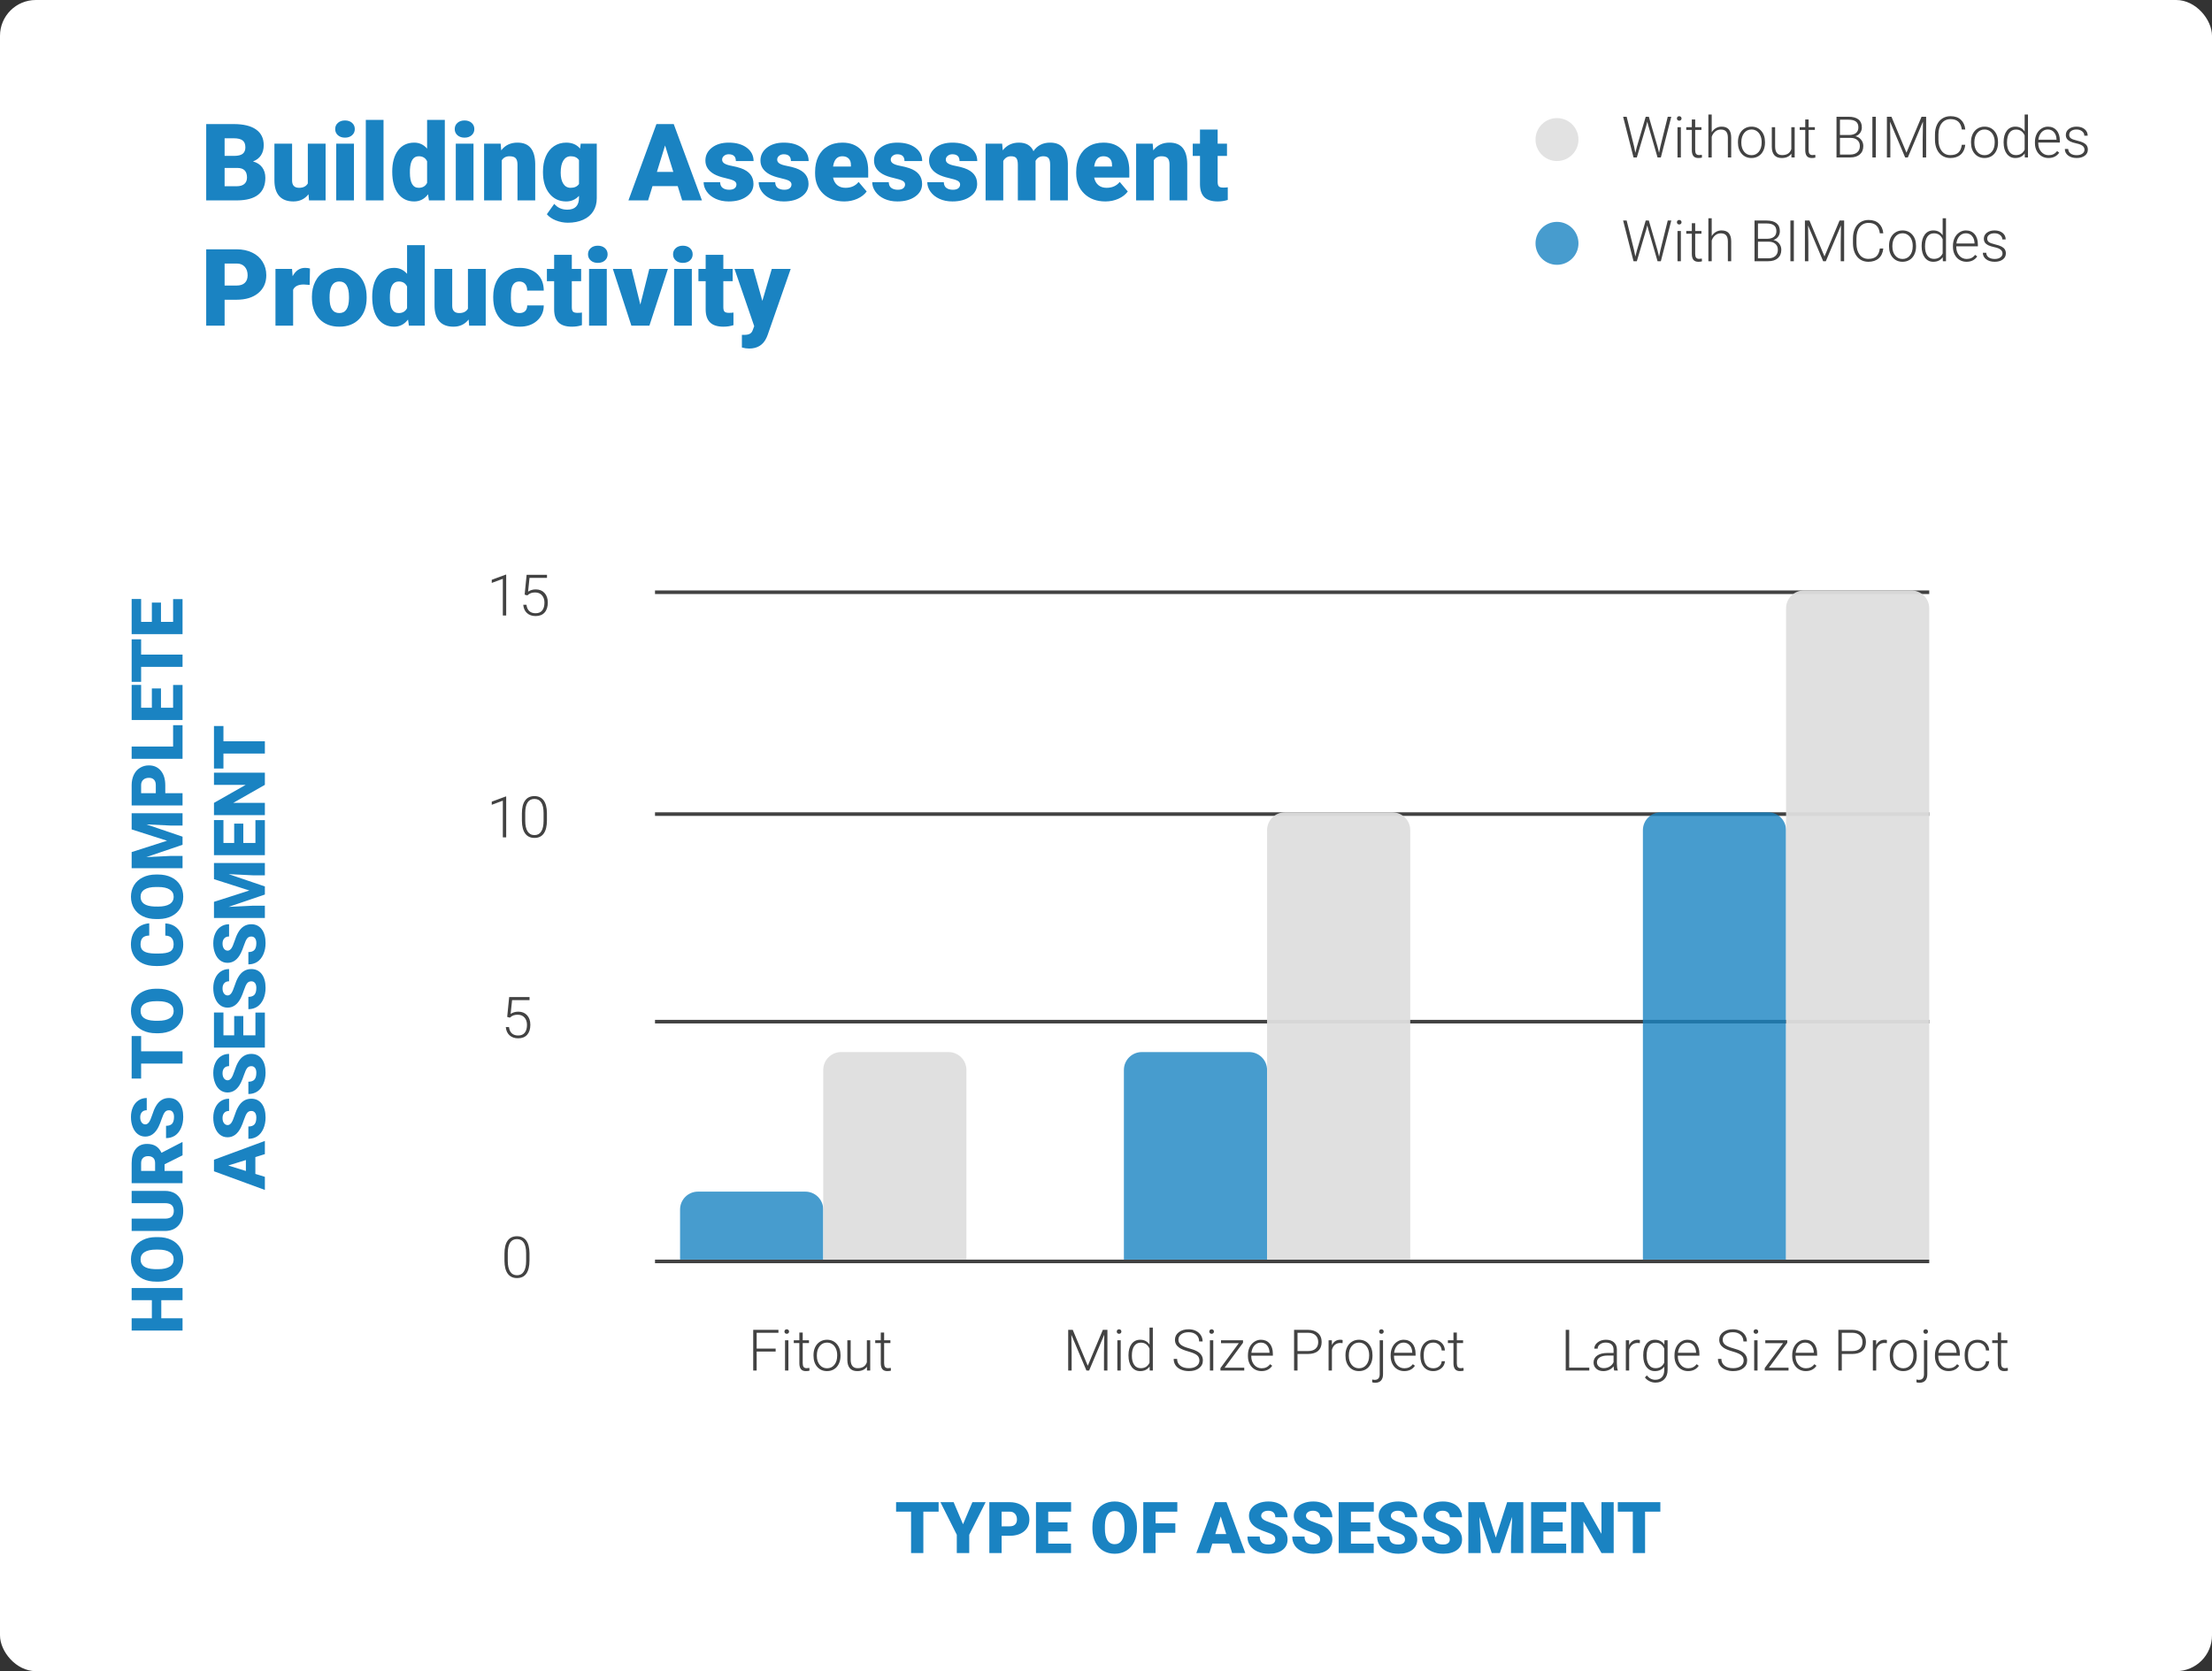 <svg width="618" height="467" viewBox="0 0 618 467" fill="none" xmlns="http://www.w3.org/2000/svg">
<rect x="0" y="0" width="618" height="467" fill="#333333" stroke="none"/>
<rect width="618" height="467" rx="10" fill="white"/>
<path d="M456.539 69.93L456.891 71.695L457.32 70.008L459.789 61.625H460.656L463.094 70.008L463.516 71.711L463.891 69.93L465.945 61.625H466.93L464.016 73H463.094L460.516 64.102L460.227 62.977L459.945 64.102L457.305 73H456.383L453.477 61.625H454.461L456.539 69.93ZM469.609 73H468.672V64.547H469.609V73ZM468.508 62.102C468.508 61.925 468.565 61.776 468.68 61.656C468.794 61.531 468.951 61.469 469.148 61.469C469.346 61.469 469.503 61.531 469.617 61.656C469.737 61.776 469.797 61.925 469.797 62.102C469.797 62.279 469.737 62.427 469.617 62.547C469.503 62.667 469.346 62.727 469.148 62.727C468.951 62.727 468.794 62.667 468.68 62.547C468.565 62.427 468.508 62.279 468.508 62.102ZM473.609 62.383V64.547H475.359V65.312H473.609V70.945C473.609 71.414 473.693 71.763 473.859 71.992C474.031 72.221 474.315 72.336 474.711 72.336C474.867 72.336 475.12 72.31 475.469 72.258L475.508 73.023C475.263 73.112 474.93 73.156 474.508 73.156C473.867 73.156 473.401 72.971 473.109 72.602C472.818 72.227 472.672 71.677 472.672 70.953V65.312H471.117V64.547H472.672V62.383H473.609ZM478.227 65.977C478.534 65.471 478.927 65.081 479.406 64.805C479.885 64.529 480.409 64.391 480.977 64.391C481.883 64.391 482.557 64.646 483 65.156C483.443 65.667 483.667 66.432 483.672 67.453V73H482.742V67.445C482.737 66.69 482.576 66.128 482.258 65.758C481.945 65.388 481.443 65.203 480.75 65.203C480.172 65.203 479.659 65.385 479.211 65.75C478.768 66.109 478.44 66.596 478.227 67.211V73H477.297V61H478.227V65.977ZM490.188 73V61.625H493.547C494.766 61.625 495.69 61.878 496.32 62.383C496.951 62.883 497.266 63.622 497.266 64.602C497.266 65.19 497.104 65.703 496.781 66.141C496.464 66.573 496.026 66.883 495.469 67.07C496.13 67.216 496.661 67.542 497.062 68.047C497.469 68.552 497.672 69.135 497.672 69.797C497.672 70.802 497.346 71.588 496.695 72.156C496.049 72.719 495.148 73 493.992 73H490.188ZM491.148 67.531V72.188H494.031C494.854 72.188 495.505 71.979 495.984 71.562C496.469 71.141 496.711 70.557 496.711 69.812C496.711 69.109 496.479 68.555 496.016 68.148C495.557 67.737 494.922 67.531 494.109 67.531H491.148ZM491.148 66.727H493.773C494.576 66.711 495.195 66.523 495.633 66.164C496.076 65.799 496.297 65.271 496.297 64.578C496.297 63.849 496.068 63.312 495.609 62.969C495.156 62.62 494.469 62.445 493.547 62.445H491.148V66.727ZM501.172 73H500.211V61.625H501.172V73ZM505.539 61.625L509.734 71.664L513.945 61.625H515.227V73H514.266V68.047L514.344 62.969L510.109 73H509.367L505.148 63.008L505.227 68.016V73H504.266V61.625H505.539ZM526.164 69.453C526.034 70.651 525.604 71.568 524.875 72.203C524.151 72.838 523.185 73.156 521.977 73.156C521.133 73.156 520.385 72.945 519.734 72.523C519.089 72.102 518.589 71.505 518.234 70.734C517.88 69.958 517.701 69.073 517.695 68.078V66.602C517.695 65.591 517.872 64.695 518.227 63.914C518.581 63.133 519.089 62.531 519.75 62.109C520.417 61.682 521.182 61.469 522.047 61.469C523.266 61.469 524.227 61.8 524.93 62.461C525.638 63.117 526.049 64.026 526.164 65.188H525.195C524.956 63.255 523.906 62.289 522.047 62.289C521.016 62.289 520.193 62.675 519.578 63.445C518.969 64.216 518.664 65.281 518.664 66.641V68.031C518.664 69.344 518.961 70.391 519.555 71.172C520.154 71.953 520.961 72.344 521.977 72.344C522.982 72.344 523.74 72.104 524.25 71.625C524.76 71.141 525.076 70.417 525.195 69.453H526.164ZM527.766 68.648C527.766 67.836 527.922 67.104 528.234 66.453C528.552 65.802 528.997 65.297 529.57 64.938C530.148 64.573 530.802 64.391 531.531 64.391C532.656 64.391 533.568 64.787 534.266 65.578C534.964 66.365 535.312 67.409 535.312 68.711V68.906C535.312 69.724 535.154 70.461 534.836 71.117C534.523 71.768 534.081 72.271 533.508 72.625C532.935 72.979 532.281 73.156 531.547 73.156C530.427 73.156 529.516 72.763 528.812 71.977C528.115 71.185 527.766 70.138 527.766 68.836V68.648ZM528.703 68.906C528.703 69.917 528.964 70.747 529.484 71.398C530.01 72.044 530.698 72.367 531.547 72.367C532.391 72.367 533.073 72.044 533.594 71.398C534.12 70.747 534.383 69.891 534.383 68.828V68.648C534.383 68.003 534.263 67.412 534.023 66.875C533.784 66.338 533.448 65.924 533.016 65.633C532.583 65.336 532.089 65.188 531.531 65.188C530.698 65.188 530.018 65.516 529.492 66.172C528.966 66.823 528.703 67.677 528.703 68.734V68.906ZM536.875 68.695C536.875 67.383 537.167 66.338 537.75 65.562C538.339 64.781 539.135 64.391 540.141 64.391C541.281 64.391 542.151 64.841 542.75 65.742V61H543.68V73H542.805L542.766 71.875C542.167 72.729 541.286 73.156 540.125 73.156C539.151 73.156 538.365 72.766 537.766 71.984C537.172 71.198 536.875 70.138 536.875 68.805V68.695ZM537.82 68.859C537.82 69.938 538.036 70.789 538.469 71.414C538.901 72.034 539.51 72.344 540.297 72.344C541.448 72.344 542.266 71.836 542.75 70.82V66.852C542.266 65.753 541.453 65.203 540.312 65.203C539.526 65.203 538.914 65.513 538.477 66.133C538.039 66.747 537.82 67.656 537.82 68.859ZM549.414 73.156C548.695 73.156 548.044 72.979 547.461 72.625C546.883 72.271 546.432 71.779 546.109 71.148C545.786 70.513 545.625 69.802 545.625 69.016V68.68C545.625 67.867 545.781 67.135 546.094 66.484C546.411 65.833 546.852 65.323 547.414 64.953C547.977 64.578 548.586 64.391 549.242 64.391C550.268 64.391 551.081 64.742 551.68 65.445C552.284 66.143 552.586 67.099 552.586 68.312V68.836H546.555V69.016C546.555 69.974 546.828 70.773 547.375 71.414C547.927 72.049 548.62 72.367 549.453 72.367C549.953 72.367 550.393 72.276 550.773 72.094C551.159 71.912 551.508 71.62 551.82 71.219L552.406 71.664C551.719 72.659 550.721 73.156 549.414 73.156ZM549.242 65.188C548.539 65.188 547.945 65.445 547.461 65.961C546.982 66.477 546.69 67.169 546.586 68.039H551.656V67.938C551.63 67.125 551.398 66.463 550.961 65.953C550.523 65.443 549.951 65.188 549.242 65.188ZM559.469 70.852C559.469 70.388 559.281 70.016 558.906 69.734C558.536 69.453 557.977 69.234 557.227 69.078C556.477 68.917 555.893 68.734 555.477 68.531C555.065 68.323 554.758 68.07 554.555 67.773C554.357 67.477 554.258 67.117 554.258 66.695C554.258 66.029 554.536 65.479 555.094 65.047C555.651 64.609 556.365 64.391 557.234 64.391C558.177 64.391 558.932 64.625 559.5 65.094C560.073 65.557 560.359 66.164 560.359 66.914H559.422C559.422 66.419 559.214 66.008 558.797 65.68C558.385 65.352 557.865 65.188 557.234 65.188C556.62 65.188 556.125 65.326 555.75 65.602C555.38 65.872 555.195 66.227 555.195 66.664C555.195 67.086 555.349 67.414 555.656 67.648C555.969 67.878 556.534 68.088 557.352 68.281C558.174 68.474 558.789 68.68 559.195 68.898C559.607 69.117 559.911 69.38 560.109 69.688C560.307 69.995 560.406 70.367 560.406 70.805C560.406 71.518 560.117 72.088 559.539 72.516C558.966 72.943 558.216 73.156 557.289 73.156C556.305 73.156 555.505 72.919 554.891 72.445C554.281 71.966 553.977 71.362 553.977 70.633H554.914C554.951 71.18 555.18 71.607 555.602 71.914C556.029 72.216 556.591 72.367 557.289 72.367C557.94 72.367 558.466 72.224 558.867 71.938C559.268 71.651 559.469 71.289 559.469 70.852Z" fill="#424242"/>
<path d="M456.539 40.93L456.891 42.695L457.32 41.008L459.789 32.625H460.656L463.094 41.008L463.516 42.711L463.891 40.93L465.945 32.625H466.93L464.016 44H463.094L460.516 35.102L460.227 33.977L459.945 35.102L457.305 44H456.383L453.477 32.625H454.461L456.539 40.93ZM469.609 44H468.672V35.547H469.609V44ZM468.508 33.102C468.508 32.925 468.565 32.776 468.68 32.656C468.794 32.531 468.951 32.469 469.148 32.469C469.346 32.469 469.503 32.531 469.617 32.656C469.737 32.776 469.797 32.925 469.797 33.102C469.797 33.279 469.737 33.427 469.617 33.547C469.503 33.667 469.346 33.727 469.148 33.727C468.951 33.727 468.794 33.667 468.68 33.547C468.565 33.427 468.508 33.279 468.508 33.102ZM473.609 33.383V35.547H475.359V36.312H473.609V41.945C473.609 42.414 473.693 42.763 473.859 42.992C474.031 43.221 474.315 43.336 474.711 43.336C474.867 43.336 475.12 43.31 475.469 43.258L475.508 44.023C475.263 44.112 474.93 44.156 474.508 44.156C473.867 44.156 473.401 43.971 473.109 43.602C472.818 43.227 472.672 42.677 472.672 41.953V36.312H471.117V35.547H472.672V33.383H473.609ZM478.227 36.977C478.534 36.471 478.927 36.081 479.406 35.805C479.885 35.529 480.409 35.391 480.977 35.391C481.883 35.391 482.557 35.646 483 36.156C483.443 36.667 483.667 37.432 483.672 38.453V44H482.742V38.445C482.737 37.69 482.576 37.128 482.258 36.758C481.945 36.388 481.443 36.203 480.75 36.203C480.172 36.203 479.659 36.385 479.211 36.75C478.768 37.109 478.44 37.596 478.227 38.211V44H477.297V32H478.227V36.977ZM485.562 39.648C485.562 38.836 485.719 38.104 486.031 37.453C486.349 36.802 486.794 36.297 487.367 35.938C487.945 35.573 488.599 35.391 489.328 35.391C490.453 35.391 491.365 35.786 492.062 36.578C492.76 37.365 493.109 38.409 493.109 39.711V39.906C493.109 40.724 492.951 41.461 492.633 42.117C492.32 42.768 491.878 43.271 491.305 43.625C490.732 43.979 490.078 44.156 489.344 44.156C488.224 44.156 487.312 43.763 486.609 42.977C485.911 42.185 485.562 41.138 485.562 39.836V39.648ZM486.5 39.906C486.5 40.917 486.76 41.747 487.281 42.398C487.807 43.044 488.495 43.367 489.344 43.367C490.188 43.367 490.87 43.044 491.391 42.398C491.917 41.747 492.18 40.891 492.18 39.828V39.648C492.18 39.003 492.06 38.411 491.82 37.875C491.581 37.339 491.245 36.925 490.812 36.633C490.38 36.336 489.885 36.188 489.328 36.188C488.495 36.188 487.815 36.516 487.289 37.172C486.763 37.823 486.5 38.677 486.5 39.734V39.906ZM500.484 42.93C499.922 43.747 499.023 44.156 497.789 44.156C496.888 44.156 496.203 43.896 495.734 43.375C495.266 42.849 495.026 42.073 495.016 41.047V35.547H495.945V40.93C495.945 42.539 496.596 43.344 497.898 43.344C499.253 43.344 500.109 42.784 500.469 41.664V35.547H501.406V44H500.5L500.484 42.93ZM505.297 33.383V35.547H507.047V36.312H505.297V41.945C505.297 42.414 505.38 42.763 505.547 42.992C505.719 43.221 506.003 43.336 506.398 43.336C506.555 43.336 506.807 43.31 507.156 43.258L507.195 44.023C506.951 44.112 506.617 44.156 506.195 44.156C505.555 44.156 505.089 43.971 504.797 43.602C504.505 43.227 504.359 42.677 504.359 41.953V36.312H502.805V35.547H504.359V33.383H505.297ZM513.094 44V32.625H516.453C517.672 32.625 518.596 32.878 519.227 33.383C519.857 33.883 520.172 34.622 520.172 35.602C520.172 36.19 520.01 36.703 519.688 37.141C519.37 37.573 518.932 37.883 518.375 38.07C519.036 38.216 519.568 38.542 519.969 39.047C520.375 39.552 520.578 40.135 520.578 40.797C520.578 41.802 520.253 42.589 519.602 43.156C518.956 43.719 518.055 44 516.898 44H513.094ZM514.055 38.531V43.188H516.938C517.76 43.188 518.411 42.979 518.891 42.562C519.375 42.141 519.617 41.557 519.617 40.812C519.617 40.109 519.385 39.555 518.922 39.148C518.464 38.737 517.828 38.531 517.016 38.531H514.055ZM514.055 37.727H516.68C517.482 37.711 518.102 37.523 518.539 37.164C518.982 36.8 519.203 36.271 519.203 35.578C519.203 34.849 518.974 34.312 518.516 33.969C518.062 33.62 517.375 33.445 516.453 33.445H514.055V37.727ZM524.078 44H523.117V32.625H524.078V44ZM528.445 32.625L532.641 42.664L536.852 32.625H538.133V44H537.172V39.047L537.25 33.969L533.016 44H532.273L528.055 34.008L528.133 39.016V44H527.172V32.625H528.445ZM549.07 40.453C548.94 41.651 548.51 42.568 547.781 43.203C547.057 43.839 546.091 44.156 544.883 44.156C544.039 44.156 543.292 43.945 542.641 43.523C541.995 43.102 541.495 42.505 541.141 41.734C540.786 40.958 540.607 40.073 540.602 39.078V37.602C540.602 36.591 540.779 35.695 541.133 34.914C541.487 34.133 541.995 33.531 542.656 33.109C543.323 32.682 544.089 32.469 544.953 32.469C546.172 32.469 547.133 32.8 547.836 33.461C548.544 34.117 548.956 35.026 549.07 36.188H548.102C547.862 34.255 546.812 33.289 544.953 33.289C543.922 33.289 543.099 33.675 542.484 34.445C541.875 35.216 541.57 36.281 541.57 37.641V39.031C541.57 40.344 541.867 41.391 542.461 42.172C543.06 42.953 543.867 43.344 544.883 43.344C545.888 43.344 546.646 43.104 547.156 42.625C547.667 42.141 547.982 41.417 548.102 40.453H549.07ZM550.672 39.648C550.672 38.836 550.828 38.104 551.141 37.453C551.458 36.802 551.904 36.297 552.477 35.938C553.055 35.573 553.708 35.391 554.438 35.391C555.562 35.391 556.474 35.786 557.172 36.578C557.87 37.365 558.219 38.409 558.219 39.711V39.906C558.219 40.724 558.06 41.461 557.742 42.117C557.43 42.768 556.987 43.271 556.414 43.625C555.841 43.979 555.188 44.156 554.453 44.156C553.333 44.156 552.422 43.763 551.719 42.977C551.021 42.185 550.672 41.138 550.672 39.836V39.648ZM551.609 39.906C551.609 40.917 551.87 41.747 552.391 42.398C552.917 43.044 553.604 43.367 554.453 43.367C555.297 43.367 555.979 43.044 556.5 42.398C557.026 41.747 557.289 40.891 557.289 39.828V39.648C557.289 39.003 557.169 38.411 556.93 37.875C556.69 37.339 556.354 36.925 555.922 36.633C555.49 36.336 554.995 36.188 554.438 36.188C553.604 36.188 552.924 36.516 552.398 37.172C551.872 37.823 551.609 38.677 551.609 39.734V39.906ZM559.781 39.695C559.781 38.383 560.073 37.339 560.656 36.562C561.245 35.781 562.042 35.391 563.047 35.391C564.188 35.391 565.057 35.841 565.656 36.742V32H566.586V44H565.711L565.672 42.875C565.073 43.729 564.193 44.156 563.031 44.156C562.057 44.156 561.271 43.766 560.672 42.984C560.078 42.198 559.781 41.138 559.781 39.805V39.695ZM560.727 39.859C560.727 40.938 560.943 41.789 561.375 42.414C561.807 43.034 562.417 43.344 563.203 43.344C564.354 43.344 565.172 42.836 565.656 41.82V37.852C565.172 36.753 564.359 36.203 563.219 36.203C562.432 36.203 561.82 36.513 561.383 37.133C560.945 37.747 560.727 38.656 560.727 39.859ZM572.32 44.156C571.602 44.156 570.951 43.979 570.367 43.625C569.789 43.271 569.339 42.779 569.016 42.148C568.693 41.513 568.531 40.802 568.531 40.016V39.68C568.531 38.867 568.688 38.135 569 37.484C569.318 36.833 569.758 36.323 570.32 35.953C570.883 35.578 571.492 35.391 572.148 35.391C573.174 35.391 573.987 35.742 574.586 36.445C575.19 37.143 575.492 38.099 575.492 39.312V39.836H569.461V40.016C569.461 40.974 569.734 41.773 570.281 42.414C570.833 43.05 571.526 43.367 572.359 43.367C572.859 43.367 573.299 43.276 573.68 43.094C574.065 42.911 574.414 42.62 574.727 42.219L575.312 42.664C574.625 43.659 573.628 44.156 572.32 44.156ZM572.148 36.188C571.445 36.188 570.852 36.445 570.367 36.961C569.888 37.477 569.596 38.169 569.492 39.039H574.562V38.938C574.536 38.125 574.305 37.464 573.867 36.953C573.43 36.443 572.857 36.188 572.148 36.188ZM582.375 41.852C582.375 41.388 582.188 41.016 581.812 40.734C581.443 40.453 580.883 40.234 580.133 40.078C579.383 39.917 578.799 39.734 578.383 39.531C577.971 39.323 577.664 39.07 577.461 38.773C577.263 38.477 577.164 38.117 577.164 37.695C577.164 37.029 577.443 36.479 578 36.047C578.557 35.609 579.271 35.391 580.141 35.391C581.083 35.391 581.839 35.625 582.406 36.094C582.979 36.557 583.266 37.164 583.266 37.914H582.328C582.328 37.419 582.12 37.008 581.703 36.68C581.292 36.352 580.771 36.188 580.141 36.188C579.526 36.188 579.031 36.325 578.656 36.602C578.286 36.872 578.102 37.227 578.102 37.664C578.102 38.086 578.255 38.414 578.562 38.648C578.875 38.878 579.44 39.089 580.258 39.281C581.081 39.474 581.695 39.68 582.102 39.898C582.513 40.117 582.818 40.38 583.016 40.688C583.214 40.995 583.312 41.367 583.312 41.805C583.312 42.518 583.023 43.089 582.445 43.516C581.872 43.943 581.122 44.156 580.195 44.156C579.211 44.156 578.411 43.919 577.797 43.445C577.188 42.966 576.883 42.362 576.883 41.633H577.82C577.857 42.18 578.086 42.607 578.508 42.914C578.935 43.216 579.497 43.367 580.195 43.367C580.846 43.367 581.372 43.224 581.773 42.938C582.174 42.651 582.375 42.289 582.375 41.852Z" fill="#424242"/>
<circle cx="435" cy="68" r="6" fill="#1A83C2" fill-opacity="0.8"/>
<circle cx="435" cy="39" r="6" fill="#DFDFDF" fill-opacity="0.9"/>
<path d="M57.611 56V34.672H65.272C68.017 34.672 70.102 35.175 71.527 36.181C72.963 37.187 73.681 38.647 73.681 40.56C73.681 41.664 73.427 42.606 72.919 43.388C72.411 44.169 71.664 44.745 70.678 45.116C71.791 45.409 72.645 45.956 73.241 46.757C73.837 47.558 74.135 48.534 74.135 49.687C74.135 51.776 73.471 53.349 72.143 54.403C70.824 55.448 68.866 55.98 66.269 56H57.611ZM62.753 46.933V52.045H66.122C67.05 52.045 67.763 51.835 68.261 51.415C68.759 50.985 69.008 50.385 69.008 49.613C69.008 47.836 68.124 46.942 66.356 46.933H62.753ZM62.753 43.563H65.434C66.557 43.554 67.357 43.349 67.836 42.948C68.314 42.548 68.554 41.957 68.554 41.176C68.554 40.277 68.295 39.633 67.777 39.242C67.26 38.842 66.425 38.642 65.272 38.642H62.753V43.563ZM86.19 54.286C85.145 55.624 83.734 56.293 81.957 56.293C80.219 56.293 78.9 55.79 78.002 54.784C77.113 53.769 76.669 52.313 76.669 50.419V40.15H81.606V50.448C81.606 51.806 82.265 52.484 83.583 52.484C84.716 52.484 85.522 52.079 86 51.269V40.15H90.966V56H86.337L86.19 54.286ZM98.891 56H93.939V40.15H98.891V56ZM93.647 36.063C93.647 35.36 93.9 34.784 94.408 34.335C94.916 33.886 95.575 33.661 96.386 33.661C97.196 33.661 97.856 33.886 98.363 34.335C98.871 34.784 99.125 35.36 99.125 36.063C99.125 36.767 98.871 37.343 98.363 37.792C97.856 38.241 97.196 38.466 96.386 38.466C95.575 38.466 94.916 38.241 94.408 37.792C93.9 37.343 93.647 36.767 93.647 36.063ZM107.152 56H102.201V33.5H107.152V56ZM109.584 47.958C109.584 45.448 110.126 43.471 111.21 42.025C112.294 40.58 113.808 39.857 115.751 39.857C117.167 39.857 118.358 40.414 119.325 41.527V33.5H124.276V56H119.838L119.589 54.301C118.573 55.629 117.284 56.293 115.722 56.293C113.837 56.293 112.343 55.57 111.239 54.125C110.136 52.68 109.584 50.624 109.584 47.958ZM114.521 48.266C114.521 51.078 115.341 52.484 116.981 52.484C118.075 52.484 118.856 52.025 119.325 51.107V45.072C118.876 44.135 118.104 43.666 117.011 43.666C115.487 43.666 114.662 44.897 114.535 47.357L114.521 48.266ZM132.289 56H127.338V40.15H132.289V56ZM127.045 36.063C127.045 35.36 127.299 34.784 127.807 34.335C128.314 33.886 128.974 33.661 129.784 33.661C130.595 33.661 131.254 33.886 131.762 34.335C132.27 34.784 132.523 35.36 132.523 36.063C132.523 36.767 132.27 37.343 131.762 37.792C131.254 38.241 130.595 38.466 129.784 38.466C128.974 38.466 128.314 38.241 127.807 37.792C127.299 37.343 127.045 36.767 127.045 36.063ZM139.877 40.15L140.038 42.011C141.132 40.575 142.641 39.857 144.564 39.857C146.215 39.857 147.445 40.351 148.256 41.337C149.076 42.323 149.501 43.808 149.53 45.79V56H144.579V45.995C144.579 45.194 144.418 44.608 144.096 44.237C143.773 43.856 143.188 43.666 142.338 43.666C141.371 43.666 140.653 44.047 140.185 44.809V56H135.248V40.15H139.877ZM151.698 47.958C151.698 46.356 151.962 44.94 152.489 43.71C153.017 42.48 153.773 41.532 154.76 40.868C155.746 40.194 156.894 39.857 158.202 39.857C159.853 39.857 161.142 40.414 162.069 41.527L162.245 40.15H166.728V55.399C166.728 56.796 166.4 58.007 165.746 59.032C165.102 60.067 164.164 60.858 162.934 61.405C161.703 61.962 160.277 62.24 158.656 62.24C157.494 62.24 156.366 62.02 155.272 61.581C154.188 61.142 153.358 60.57 152.782 59.867L154.848 56.967C155.766 58.051 156.977 58.593 158.48 58.593C160.668 58.593 161.762 57.47 161.762 55.224V54.726C160.814 55.77 159.618 56.293 158.173 56.293C156.239 56.293 154.677 55.556 153.485 54.081C152.294 52.597 151.698 50.614 151.698 48.134V47.958ZM156.649 48.266C156.649 49.565 156.894 50.595 157.382 51.356C157.87 52.108 158.554 52.484 159.433 52.484C160.497 52.484 161.273 52.128 161.762 51.415V44.75C161.283 44.027 160.517 43.666 159.462 43.666C158.583 43.666 157.895 44.062 157.396 44.852C156.898 45.634 156.649 46.772 156.649 48.266ZM189.345 52.016H182.299L181.068 56H175.575L183.397 34.672H188.231L196.112 56H190.59L189.345 52.016ZM183.529 48.046H188.114L185.814 40.648L183.529 48.046ZM205.751 51.547C205.751 51.127 205.531 50.79 205.092 50.536C204.652 50.282 203.817 50.019 202.587 49.745C201.356 49.472 200.341 49.115 199.54 48.676C198.739 48.227 198.129 47.685 197.709 47.05C197.289 46.415 197.079 45.688 197.079 44.867C197.079 43.412 197.68 42.216 198.881 41.278C200.082 40.331 201.654 39.857 203.598 39.857C205.688 39.857 207.367 40.331 208.637 41.278C209.906 42.226 210.541 43.471 210.541 45.014H205.59C205.59 43.744 204.921 43.109 203.583 43.109C203.065 43.109 202.631 43.256 202.279 43.549C201.928 43.832 201.752 44.188 201.752 44.618C201.752 45.058 201.967 45.414 202.396 45.688C202.826 45.961 203.51 46.185 204.447 46.361C205.395 46.537 206.225 46.747 206.938 46.991C209.32 47.812 210.512 49.281 210.512 51.4C210.512 52.846 209.867 54.023 208.578 54.931C207.299 55.839 205.639 56.293 203.598 56.293C202.24 56.293 201.029 56.049 199.965 55.56C198.9 55.072 198.07 54.408 197.475 53.568C196.879 52.728 196.581 51.845 196.581 50.917H201.195C201.215 51.649 201.459 52.187 201.928 52.528C202.396 52.86 202.997 53.026 203.729 53.026C204.403 53.026 204.906 52.89 205.238 52.616C205.58 52.343 205.751 51.986 205.751 51.547ZM221.132 51.547C221.132 51.127 220.912 50.79 220.473 50.536C220.033 50.282 219.198 50.019 217.968 49.745C216.737 49.472 215.722 49.115 214.921 48.676C214.12 48.227 213.51 47.685 213.09 47.05C212.67 46.415 212.46 45.688 212.46 44.867C212.46 43.412 213.061 42.216 214.262 41.278C215.463 40.331 217.035 39.857 218.979 39.857C221.068 39.857 222.748 40.331 224.018 41.278C225.287 42.226 225.922 43.471 225.922 45.014H220.971C220.971 43.744 220.302 43.109 218.964 43.109C218.446 43.109 218.012 43.256 217.66 43.549C217.309 43.832 217.133 44.188 217.133 44.618C217.133 45.058 217.348 45.414 217.777 45.688C218.207 45.961 218.891 46.185 219.828 46.361C220.775 46.537 221.605 46.747 222.318 46.991C224.701 47.812 225.893 49.281 225.893 51.4C225.893 52.846 225.248 54.023 223.959 54.931C222.68 55.839 221.02 56.293 218.979 56.293C217.621 56.293 216.41 56.049 215.346 55.56C214.281 55.072 213.451 54.408 212.855 53.568C212.26 52.728 211.962 51.845 211.962 50.917H216.576C216.596 51.649 216.84 52.187 217.309 52.528C217.777 52.86 218.378 53.026 219.11 53.026C219.784 53.026 220.287 52.89 220.619 52.616C220.961 52.343 221.132 51.986 221.132 51.547ZM235.883 56.293C233.451 56.293 231.483 55.57 229.979 54.125C228.476 52.67 227.724 50.78 227.724 48.456V48.046C227.724 46.425 228.021 44.994 228.617 43.754C229.223 42.514 230.102 41.557 231.254 40.883C232.406 40.199 233.773 39.857 235.355 39.857C237.582 39.857 239.34 40.551 240.629 41.938C241.918 43.315 242.562 45.238 242.562 47.709V49.628H232.748C232.924 50.517 233.31 51.215 233.905 51.723C234.501 52.23 235.272 52.484 236.22 52.484C237.782 52.484 239.003 51.938 239.882 50.844L242.138 53.51C241.522 54.359 240.648 55.038 239.516 55.546C238.393 56.044 237.182 56.293 235.883 56.293ZM235.326 43.666C233.881 43.666 233.021 44.623 232.748 46.537H237.729V46.156C237.748 45.365 237.548 44.755 237.128 44.325C236.708 43.886 236.107 43.666 235.326 43.666ZM252.86 51.547C252.86 51.127 252.641 50.79 252.201 50.536C251.762 50.282 250.927 50.019 249.696 49.745C248.466 49.472 247.45 49.115 246.649 48.676C245.849 48.227 245.238 47.685 244.818 47.05C244.398 46.415 244.188 45.688 244.188 44.867C244.188 43.412 244.789 42.216 245.99 41.278C247.191 40.331 248.764 39.857 250.707 39.857C252.797 39.857 254.477 40.331 255.746 41.278C257.016 42.226 257.65 43.471 257.65 45.014H252.699C252.699 43.744 252.03 43.109 250.692 43.109C250.175 43.109 249.74 43.256 249.389 43.549C249.037 43.832 248.861 44.188 248.861 44.618C248.861 45.058 249.076 45.414 249.506 45.688C249.936 45.961 250.619 46.185 251.557 46.361C252.504 46.537 253.334 46.747 254.047 46.991C256.43 47.812 257.621 49.281 257.621 51.4C257.621 52.846 256.977 54.023 255.688 54.931C254.408 55.839 252.748 56.293 250.707 56.293C249.35 56.293 248.139 56.049 247.074 55.56C246.01 55.072 245.18 54.408 244.584 53.568C243.988 52.728 243.69 51.845 243.69 50.917H248.305C248.324 51.649 248.568 52.187 249.037 52.528C249.506 52.86 250.106 53.026 250.839 53.026C251.513 53.026 252.016 52.89 252.348 52.616C252.689 52.343 252.86 51.986 252.86 51.547ZM268.241 51.547C268.241 51.127 268.021 50.79 267.582 50.536C267.143 50.282 266.308 50.019 265.077 49.745C263.847 49.472 262.831 49.115 262.03 48.676C261.229 48.227 260.619 47.685 260.199 47.05C259.779 46.415 259.569 45.688 259.569 44.867C259.569 43.412 260.17 42.216 261.371 41.278C262.572 40.331 264.145 39.857 266.088 39.857C268.178 39.857 269.857 40.331 271.127 41.278C272.396 42.226 273.031 43.471 273.031 45.014H268.08C268.08 43.744 267.411 43.109 266.073 43.109C265.556 43.109 265.121 43.256 264.77 43.549C264.418 43.832 264.242 44.188 264.242 44.618C264.242 45.058 264.457 45.414 264.887 45.688C265.316 45.961 266 46.185 266.938 46.361C267.885 46.537 268.715 46.747 269.428 46.991C271.811 47.812 273.002 49.281 273.002 51.4C273.002 52.846 272.357 54.023 271.068 54.931C269.789 55.839 268.129 56.293 266.088 56.293C264.73 56.293 263.52 56.049 262.455 55.56C261.391 55.072 260.561 54.408 259.965 53.568C259.369 52.728 259.071 51.845 259.071 50.917H263.686C263.705 51.649 263.949 52.187 264.418 52.528C264.887 52.86 265.487 53.026 266.22 53.026C266.894 53.026 267.396 52.89 267.729 52.616C268.07 52.343 268.241 51.986 268.241 51.547ZM279.989 40.15L280.15 42.011C281.273 40.575 282.782 39.857 284.677 39.857C286.679 39.857 288.031 40.653 288.734 42.245C289.809 40.653 291.361 39.857 293.393 39.857C296.605 39.857 298.256 41.801 298.344 45.688V56H293.393V45.995C293.393 45.185 293.256 44.594 292.982 44.223C292.709 43.852 292.211 43.666 291.488 43.666C290.512 43.666 289.784 44.101 289.306 44.97L289.32 45.175V56H284.369V46.024C284.369 45.194 284.237 44.594 283.974 44.223C283.71 43.852 283.207 43.666 282.465 43.666C281.518 43.666 280.795 44.101 280.297 44.97V56H275.36V40.15H279.989ZM308.832 56.293C306.4 56.293 304.433 55.57 302.929 54.125C301.425 52.67 300.673 50.78 300.673 48.456V48.046C300.673 46.425 300.971 44.994 301.566 43.754C302.172 42.514 303.051 41.557 304.203 40.883C305.355 40.199 306.723 39.857 308.305 39.857C310.531 39.857 312.289 40.551 313.578 41.938C314.867 43.315 315.512 45.238 315.512 47.709V49.628H305.697C305.873 50.517 306.259 51.215 306.854 51.723C307.45 52.23 308.222 52.484 309.169 52.484C310.731 52.484 311.952 51.938 312.831 50.844L315.087 53.51C314.472 54.359 313.598 55.038 312.465 55.546C311.342 56.044 310.131 56.293 308.832 56.293ZM308.275 43.666C306.83 43.666 305.971 44.623 305.697 46.537H310.678V46.156C310.697 45.365 310.497 44.755 310.077 44.325C309.657 43.886 309.057 43.666 308.275 43.666ZM322.045 40.15L322.206 42.011C323.3 40.575 324.809 39.857 326.732 39.857C328.383 39.857 329.613 40.351 330.424 41.337C331.244 42.323 331.669 43.808 331.698 45.79V56H326.747V45.995C326.747 45.194 326.586 44.608 326.264 44.237C325.941 43.856 325.355 43.666 324.506 43.666C323.539 43.666 322.821 44.047 322.353 44.809V56H317.416V40.15H322.045ZM340.194 36.21V40.15H342.802V43.578H340.194V50.829C340.194 51.425 340.302 51.84 340.517 52.074C340.731 52.309 341.156 52.426 341.791 52.426C342.279 52.426 342.689 52.397 343.021 52.338V55.868C342.133 56.151 341.205 56.293 340.238 56.293C338.539 56.293 337.284 55.893 336.474 55.092C335.663 54.291 335.258 53.075 335.258 51.444V43.578H333.236V40.15H335.258V36.21H340.194ZM62.753 83.764V91H57.611V69.672H66.122C67.753 69.672 69.193 69.975 70.443 70.58C71.703 71.176 72.675 72.03 73.358 73.144C74.052 74.247 74.398 75.502 74.398 76.908C74.398 78.988 73.651 80.653 72.157 81.903C70.673 83.144 68.632 83.764 66.034 83.764H62.753ZM62.753 79.794H66.122C67.118 79.794 67.875 79.545 68.393 79.047C68.92 78.549 69.184 77.846 69.184 76.938C69.184 75.941 68.915 75.145 68.378 74.55C67.841 73.954 67.108 73.651 66.181 73.642H62.753V79.794ZM86.513 79.618L84.887 79.501C83.334 79.501 82.338 79.989 81.898 80.966V91H76.962V75.15H81.591L81.752 77.186C82.582 75.634 83.739 74.857 85.224 74.857C85.751 74.857 86.21 74.916 86.601 75.033L86.513 79.618ZM87.143 82.929C87.143 81.347 87.45 79.94 88.065 78.71C88.681 77.47 89.564 76.518 90.717 75.853C91.869 75.189 93.222 74.857 94.774 74.857C97.147 74.857 99.018 75.595 100.385 77.069C101.752 78.534 102.436 80.531 102.436 83.061V83.236C102.436 85.707 101.747 87.67 100.37 89.125C99.003 90.57 97.147 91.293 94.804 91.293C92.548 91.293 90.736 90.619 89.369 89.272C88.002 87.914 87.265 86.078 87.157 83.764L87.143 82.929ZM92.079 83.236C92.079 84.701 92.309 85.775 92.768 86.459C93.227 87.143 93.905 87.484 94.804 87.484C96.561 87.484 97.46 86.132 97.499 83.427V82.929C97.499 80.087 96.591 78.666 94.774 78.666C93.124 78.666 92.231 79.892 92.094 82.343L92.079 83.236ZM103.988 82.958C103.988 80.448 104.53 78.471 105.614 77.025C106.698 75.58 108.212 74.857 110.155 74.857C111.571 74.857 112.763 75.414 113.729 76.527V68.5H118.681V91H114.242L113.993 89.301C112.978 90.629 111.688 91.293 110.126 91.293C108.241 91.293 106.747 90.57 105.644 89.125C104.54 87.68 103.988 85.624 103.988 82.958ZM108.925 83.266C108.925 86.078 109.745 87.484 111.386 87.484C112.479 87.484 113.261 87.025 113.729 86.107V80.072C113.28 79.135 112.509 78.666 111.415 78.666C109.892 78.666 109.066 79.897 108.939 82.357L108.925 83.266ZM130.927 89.286C129.882 90.624 128.471 91.293 126.693 91.293C124.955 91.293 123.637 90.79 122.738 89.784C121.85 88.769 121.405 87.314 121.405 85.419V75.15H126.342V85.448C126.342 86.806 127.001 87.484 128.319 87.484C129.452 87.484 130.258 87.079 130.736 86.269V75.15H135.702V91H131.073L130.927 89.286ZM145.121 87.484C145.814 87.484 146.352 87.299 146.732 86.928C147.113 86.547 147.299 86.019 147.289 85.346H151.918C151.918 87.084 151.293 88.51 150.043 89.623C148.803 90.736 147.201 91.293 145.238 91.293C142.934 91.293 141.117 90.57 139.789 89.125C138.461 87.68 137.797 85.678 137.797 83.119V82.914C137.797 81.312 138.09 79.901 138.676 78.681C139.271 77.45 140.126 76.508 141.239 75.853C142.353 75.189 143.671 74.857 145.194 74.857C147.255 74.857 148.891 75.429 150.102 76.571C151.312 77.714 151.918 79.262 151.918 81.215H147.289C147.289 80.394 147.089 79.765 146.688 79.325C146.288 78.886 145.751 78.666 145.077 78.666C143.798 78.666 143.051 79.481 142.836 81.112C142.768 81.63 142.733 82.343 142.733 83.251C142.733 84.843 142.924 85.946 143.305 86.561C143.686 87.177 144.291 87.484 145.121 87.484ZM159.755 71.21V75.15H162.362V78.578H159.755V85.829C159.755 86.425 159.862 86.84 160.077 87.074C160.292 87.309 160.717 87.426 161.352 87.426C161.84 87.426 162.25 87.397 162.582 87.338V90.868C161.693 91.151 160.766 91.293 159.799 91.293C158.1 91.293 156.845 90.893 156.034 90.092C155.224 89.291 154.818 88.075 154.818 86.444V78.578H152.797V75.15H154.818V71.21H159.755ZM169.525 91H164.574V75.15H169.525V91ZM164.281 71.064C164.281 70.36 164.535 69.784 165.043 69.335C165.551 68.886 166.21 68.661 167.021 68.661C167.831 68.661 168.49 68.886 168.998 69.335C169.506 69.784 169.76 70.36 169.76 71.064C169.76 71.767 169.506 72.343 168.998 72.792C168.49 73.241 167.831 73.466 167.021 73.466C166.21 73.466 165.551 73.241 165.043 72.792C164.535 72.343 164.281 71.767 164.281 71.064ZM178.9 85.126L181.405 75.15H186.605L181.435 91H176.396L171.225 75.15H176.439L178.9 85.126ZM193.285 91H188.334V75.15H193.285V91ZM188.041 71.064C188.041 70.36 188.295 69.784 188.803 69.335C189.311 68.886 189.97 68.661 190.78 68.661C191.591 68.661 192.25 68.886 192.758 69.335C193.266 69.784 193.52 70.36 193.52 71.064C193.52 71.767 193.266 72.343 192.758 72.792C192.25 73.241 191.591 73.466 190.78 73.466C189.97 73.466 189.311 73.241 188.803 72.792C188.295 72.343 188.041 71.767 188.041 71.064ZM202.089 71.21V75.15H204.696V78.578H202.089V85.829C202.089 86.425 202.196 86.84 202.411 87.074C202.626 87.309 203.051 87.426 203.686 87.426C204.174 87.426 204.584 87.397 204.916 87.338V90.868C204.027 91.151 203.1 91.293 202.133 91.293C200.434 91.293 199.179 90.893 198.368 90.092C197.558 89.291 197.152 88.075 197.152 86.444V78.578H195.131V75.15H197.152V71.21H202.089ZM212.987 84.086L215.624 75.15H220.912L214.452 93.651L214.174 94.325C213.256 96.376 211.635 97.401 209.311 97.401C208.666 97.401 207.987 97.304 207.274 97.108V93.578H207.919C208.612 93.578 209.14 93.476 209.501 93.27C209.872 93.075 210.146 92.719 210.321 92.201L210.717 91.147L205.209 75.15H210.482L212.987 84.086Z" fill="#1A83C2"/>
<line x1="539" y1="352.5" x2="183" y2="352.5" stroke="#424242"/>
<line x1="539" y1="285.5" x2="183" y2="285.5" stroke="#424242"/>
<line x1="539" y1="227.5" x2="183" y2="227.5" stroke="#424242"/>
<line x1="539" y1="165.5" x2="183" y2="165.5" stroke="#424242"/>
<path d="M147.93 352.258C147.93 353.862 147.635 355.081 147.047 355.914C146.458 356.742 145.591 357.156 144.445 357.156C143.32 357.156 142.458 356.75 141.859 355.938C141.26 355.12 140.953 353.932 140.938 352.375V350.336C140.938 348.737 141.234 347.526 141.828 346.703C142.422 345.88 143.289 345.469 144.43 345.469C145.555 345.469 146.414 345.867 147.008 346.664C147.602 347.456 147.909 348.625 147.93 350.172V352.258ZM146.992 350.219C146.992 348.917 146.779 347.932 146.352 347.266C145.93 346.599 145.289 346.266 144.43 346.266C143.586 346.266 142.951 346.591 142.523 347.242C142.096 347.893 141.878 348.854 141.867 350.125V352.359C141.867 353.656 142.086 354.648 142.523 355.336C142.966 356.023 143.607 356.367 144.445 356.367C145.279 356.367 145.909 356.031 146.336 355.359C146.768 354.688 146.987 353.703 146.992 352.406V350.219Z" fill="#424242"/>
<path d="M141.703 284.172L142.258 278.625H147.945V279.492H143.062L142.664 283.336C143.273 282.919 143.987 282.711 144.805 282.711C145.831 282.711 146.648 283.044 147.258 283.711C147.867 284.378 148.172 285.266 148.172 286.375C148.172 287.573 147.875 288.503 147.281 289.164C146.688 289.826 145.852 290.156 144.773 290.156C143.784 290.156 142.982 289.88 142.367 289.328C141.753 288.776 141.401 288.003 141.312 287.008H142.211C142.299 287.784 142.562 288.372 143 288.773C143.438 289.169 144.029 289.367 144.773 289.367C145.586 289.367 146.198 289.109 146.609 288.594C147.026 288.078 147.234 287.344 147.234 286.391C147.234 285.557 147.003 284.878 146.539 284.352C146.076 283.826 145.443 283.562 144.641 283.562C144.198 283.562 143.812 283.62 143.484 283.734C143.156 283.844 142.81 284.06 142.445 284.383L141.703 284.172Z" fill="#424242"/>
<path d="M141.422 234H140.484V223.75L137.391 224.898V224.023L141.266 222.586H141.422V234ZM152.805 229.258C152.805 230.862 152.51 232.081 151.922 232.914C151.333 233.742 150.466 234.156 149.32 234.156C148.195 234.156 147.333 233.75 146.734 232.938C146.135 232.12 145.828 230.932 145.812 229.375V227.336C145.812 225.737 146.109 224.526 146.703 223.703C147.297 222.88 148.164 222.469 149.305 222.469C150.43 222.469 151.289 222.867 151.883 223.664C152.477 224.456 152.784 225.625 152.805 227.172V229.258ZM151.867 227.219C151.867 225.917 151.654 224.932 151.227 224.266C150.805 223.599 150.164 223.266 149.305 223.266C148.461 223.266 147.826 223.591 147.398 224.242C146.971 224.893 146.753 225.854 146.742 227.125V229.359C146.742 230.656 146.961 231.648 147.398 232.336C147.841 233.023 148.482 233.367 149.32 233.367C150.154 233.367 150.784 233.031 151.211 232.359C151.643 231.688 151.862 230.703 151.867 229.406V227.219Z" fill="#424242"/>
<path d="M141.422 172H140.484V161.75L137.391 162.898V162.023L141.266 160.586H141.422V172ZM146.578 166.172L147.133 160.625H152.82V161.492H147.938L147.539 165.336C148.148 164.919 148.862 164.711 149.68 164.711C150.706 164.711 151.523 165.044 152.133 165.711C152.742 166.378 153.047 167.266 153.047 168.375C153.047 169.573 152.75 170.503 152.156 171.164C151.562 171.826 150.727 172.156 149.648 172.156C148.659 172.156 147.857 171.88 147.242 171.328C146.628 170.776 146.276 170.003 146.188 169.008H147.086C147.174 169.784 147.438 170.372 147.875 170.773C148.312 171.169 148.904 171.367 149.648 171.367C150.461 171.367 151.073 171.109 151.484 170.594C151.901 170.078 152.109 169.344 152.109 168.391C152.109 167.557 151.878 166.878 151.414 166.352C150.951 165.826 150.318 165.562 149.516 165.562C149.073 165.562 148.688 165.62 148.359 165.734C148.031 165.844 147.685 166.06 147.32 166.383L146.578 166.172Z" fill="#424242"/>
<path d="M216.703 377.688H211.398V383H210.438V371.625H217.484V372.445H211.398V376.867H216.703V377.688ZM220.266 383H219.328V374.547H220.266V383ZM219.164 372.102C219.164 371.924 219.221 371.776 219.336 371.656C219.451 371.531 219.607 371.469 219.805 371.469C220.003 371.469 220.159 371.531 220.273 371.656C220.393 371.776 220.453 371.924 220.453 372.102C220.453 372.279 220.393 372.427 220.273 372.547C220.159 372.667 220.003 372.727 219.805 372.727C219.607 372.727 219.451 372.667 219.336 372.547C219.221 372.427 219.164 372.279 219.164 372.102ZM224.266 372.383V374.547H226.016V375.312H224.266V380.945C224.266 381.414 224.349 381.763 224.516 381.992C224.688 382.221 224.971 382.336 225.367 382.336C225.523 382.336 225.776 382.31 226.125 382.258L226.164 383.023C225.919 383.112 225.586 383.156 225.164 383.156C224.523 383.156 224.057 382.971 223.766 382.602C223.474 382.227 223.328 381.677 223.328 380.953V375.312H221.773V374.547H223.328V372.383H224.266ZM227.281 378.648C227.281 377.836 227.438 377.104 227.75 376.453C228.068 375.802 228.513 375.297 229.086 374.938C229.664 374.573 230.318 374.391 231.047 374.391C232.172 374.391 233.083 374.786 233.781 375.578C234.479 376.365 234.828 377.409 234.828 378.711V378.906C234.828 379.724 234.669 380.461 234.352 381.117C234.039 381.768 233.596 382.271 233.023 382.625C232.451 382.979 231.797 383.156 231.062 383.156C229.943 383.156 229.031 382.763 228.328 381.977C227.63 381.185 227.281 380.138 227.281 378.836V378.648ZM228.219 378.906C228.219 379.917 228.479 380.747 229 381.398C229.526 382.044 230.214 382.367 231.062 382.367C231.906 382.367 232.589 382.044 233.109 381.398C233.635 380.747 233.898 379.891 233.898 378.828V378.648C233.898 378.003 233.779 377.411 233.539 376.875C233.299 376.339 232.964 375.924 232.531 375.633C232.099 375.336 231.604 375.188 231.047 375.188C230.214 375.188 229.534 375.516 229.008 376.172C228.482 376.823 228.219 377.677 228.219 378.734V378.906ZM242.203 381.93C241.641 382.747 240.742 383.156 239.508 383.156C238.607 383.156 237.922 382.896 237.453 382.375C236.984 381.849 236.745 381.073 236.734 380.047V374.547H237.664V379.93C237.664 381.539 238.315 382.344 239.617 382.344C240.971 382.344 241.828 381.784 242.188 380.664V374.547H243.125V383H242.219L242.203 381.93ZM247.016 372.383V374.547H248.766V375.312H247.016V380.945C247.016 381.414 247.099 381.763 247.266 381.992C247.438 382.221 247.721 382.336 248.117 382.336C248.273 382.336 248.526 382.31 248.875 382.258L248.914 383.023C248.669 383.112 248.336 383.156 247.914 383.156C247.273 383.156 246.807 382.971 246.516 382.602C246.224 382.227 246.078 381.677 246.078 380.953V375.312H244.523V374.547H246.078V372.383H247.016Z" fill="#424242"/>
<path d="M299.711 371.625L303.906 381.664L308.117 371.625H309.398V383H308.438V378.047L308.516 372.969L304.281 383H303.539L299.32 373.008L299.398 378.016V383H298.438V371.625H299.711ZM313.109 383H312.172V374.547H313.109V383ZM312.008 372.102C312.008 371.924 312.065 371.776 312.18 371.656C312.294 371.531 312.451 371.469 312.648 371.469C312.846 371.469 313.003 371.531 313.117 371.656C313.237 371.776 313.297 371.924 313.297 372.102C313.297 372.279 313.237 372.427 313.117 372.547C313.003 372.667 312.846 372.727 312.648 372.727C312.451 372.727 312.294 372.667 312.18 372.547C312.065 372.427 312.008 372.279 312.008 372.102ZM315.281 378.695C315.281 377.383 315.573 376.339 316.156 375.562C316.745 374.781 317.542 374.391 318.547 374.391C319.688 374.391 320.557 374.841 321.156 375.742V371H322.086V383H321.211L321.172 381.875C320.573 382.729 319.693 383.156 318.531 383.156C317.557 383.156 316.771 382.766 316.172 381.984C315.578 381.198 315.281 380.138 315.281 378.805V378.695ZM316.227 378.859C316.227 379.938 316.443 380.789 316.875 381.414C317.307 382.034 317.917 382.344 318.703 382.344C319.854 382.344 320.672 381.836 321.156 380.82V376.852C320.672 375.753 319.859 375.203 318.719 375.203C317.932 375.203 317.32 375.513 316.883 376.133C316.445 376.747 316.227 377.656 316.227 378.859ZM335.094 380.203C335.094 379.573 334.872 379.076 334.43 378.711C333.987 378.341 333.177 377.992 332 377.664C330.823 377.331 329.964 376.969 329.422 376.578C328.651 376.026 328.266 375.302 328.266 374.406C328.266 373.536 328.622 372.831 329.336 372.289C330.055 371.742 330.971 371.469 332.086 371.469C332.841 371.469 333.516 371.615 334.109 371.906C334.708 372.198 335.172 372.604 335.5 373.125C335.828 373.646 335.992 374.227 335.992 374.867H335.023C335.023 374.091 334.758 373.469 334.227 373C333.695 372.526 332.982 372.289 332.086 372.289C331.216 372.289 330.523 372.484 330.008 372.875C329.492 373.26 329.234 373.766 329.234 374.391C329.234 374.969 329.466 375.44 329.93 375.805C330.393 376.169 331.135 376.492 332.156 376.773C333.177 377.049 333.951 377.339 334.477 377.641C335.003 377.938 335.398 378.294 335.664 378.711C335.93 379.128 336.062 379.62 336.062 380.188C336.062 381.083 335.703 381.802 334.984 382.344C334.271 382.885 333.328 383.156 332.156 383.156C331.354 383.156 330.617 383.013 329.945 382.727C329.279 382.44 328.771 382.039 328.422 381.523C328.078 381.008 327.906 380.417 327.906 379.75H328.867C328.867 380.552 329.167 381.185 329.766 381.648C330.365 382.112 331.161 382.344 332.156 382.344C333.042 382.344 333.753 382.148 334.289 381.758C334.826 381.367 335.094 380.849 335.094 380.203ZM338.969 383H338.031V374.547H338.969V383ZM337.867 372.102C337.867 371.924 337.924 371.776 338.039 371.656C338.154 371.531 338.31 371.469 338.508 371.469C338.706 371.469 338.862 371.531 338.977 371.656C339.096 371.776 339.156 371.924 339.156 372.102C339.156 372.279 339.096 372.427 338.977 372.547C338.862 372.667 338.706 372.727 338.508 372.727C338.31 372.727 338.154 372.667 338.039 372.547C337.924 372.427 337.867 372.279 337.867 372.102ZM342.133 382.211H347.625V383H340.977V382.312L346.102 375.352H341.133V374.547H347.281V375.242L342.133 382.211ZM352.445 383.156C351.727 383.156 351.076 382.979 350.492 382.625C349.914 382.271 349.464 381.779 349.141 381.148C348.818 380.513 348.656 379.802 348.656 379.016V378.68C348.656 377.867 348.812 377.135 349.125 376.484C349.443 375.833 349.883 375.323 350.445 374.953C351.008 374.578 351.617 374.391 352.273 374.391C353.299 374.391 354.112 374.742 354.711 375.445C355.315 376.143 355.617 377.099 355.617 378.312V378.836H349.586V379.016C349.586 379.974 349.859 380.773 350.406 381.414C350.958 382.049 351.651 382.367 352.484 382.367C352.984 382.367 353.424 382.276 353.805 382.094C354.19 381.911 354.539 381.62 354.852 381.219L355.438 381.664C354.75 382.659 353.753 383.156 352.445 383.156ZM352.273 375.188C351.57 375.188 350.977 375.445 350.492 375.961C350.013 376.477 349.721 377.169 349.617 378.039H354.688V377.938C354.661 377.125 354.43 376.464 353.992 375.953C353.555 375.443 352.982 375.188 352.273 375.188ZM362.508 378.367V383H361.547V371.625H365.422C366.604 371.625 367.536 371.927 368.219 372.531C368.906 373.135 369.25 373.966 369.25 375.023C369.25 376.091 368.919 376.917 368.258 377.5C367.602 378.078 366.648 378.367 365.398 378.367H362.508ZM362.508 377.555H365.422C366.354 377.555 367.065 377.333 367.555 376.891C368.044 376.448 368.289 375.831 368.289 375.039C368.289 374.253 368.044 373.628 367.555 373.164C367.07 372.695 366.38 372.456 365.484 372.445H362.508V377.555ZM375.094 375.344C374.896 375.307 374.685 375.289 374.461 375.289C373.878 375.289 373.383 375.453 372.977 375.781C372.576 376.104 372.289 376.576 372.117 377.195V383H371.188V374.547H372.102L372.117 375.891C372.612 374.891 373.406 374.391 374.5 374.391C374.76 374.391 374.966 374.424 375.117 374.492L375.094 375.344ZM375.906 378.648C375.906 377.836 376.062 377.104 376.375 376.453C376.693 375.802 377.138 375.297 377.711 374.938C378.289 374.573 378.943 374.391 379.672 374.391C380.797 374.391 381.708 374.786 382.406 375.578C383.104 376.365 383.453 377.409 383.453 378.711V378.906C383.453 379.724 383.294 380.461 382.977 381.117C382.664 381.768 382.221 382.271 381.648 382.625C381.076 382.979 380.422 383.156 379.688 383.156C378.568 383.156 377.656 382.763 376.953 381.977C376.255 381.185 375.906 380.138 375.906 378.836V378.648ZM376.844 378.906C376.844 379.917 377.104 380.747 377.625 381.398C378.151 382.044 378.839 382.367 379.688 382.367C380.531 382.367 381.214 382.044 381.734 381.398C382.26 380.747 382.523 379.891 382.523 378.828V378.648C382.523 378.003 382.404 377.411 382.164 376.875C381.924 376.339 381.589 375.924 381.156 375.633C380.724 375.336 380.229 375.188 379.672 375.188C378.839 375.188 378.159 375.516 377.633 376.172C377.107 376.823 376.844 377.677 376.844 378.734V378.906ZM386.398 374.547V384.008C386.398 384.789 386.211 385.385 385.836 385.797C385.461 386.208 384.909 386.414 384.18 386.414C383.898 386.414 383.625 386.365 383.359 386.266L383.375 385.492C383.604 385.56 383.839 385.594 384.078 385.594C385.005 385.594 385.469 385.06 385.469 383.992V374.547H386.398ZM385.938 371.469C386.141 371.469 386.299 371.531 386.414 371.656C386.529 371.776 386.586 371.924 386.586 372.102C386.586 372.279 386.529 372.427 386.414 372.547C386.299 372.667 386.141 372.727 385.938 372.727C385.74 372.727 385.583 372.667 385.469 372.547C385.359 372.427 385.305 372.279 385.305 372.102C385.305 371.924 385.359 371.776 385.469 371.656C385.583 371.531 385.74 371.469 385.938 371.469ZM392.32 383.156C391.602 383.156 390.951 382.979 390.367 382.625C389.789 382.271 389.339 381.779 389.016 381.148C388.693 380.513 388.531 379.802 388.531 379.016V378.68C388.531 377.867 388.688 377.135 389 376.484C389.318 375.833 389.758 375.323 390.32 374.953C390.883 374.578 391.492 374.391 392.148 374.391C393.174 374.391 393.987 374.742 394.586 375.445C395.19 376.143 395.492 377.099 395.492 378.312V378.836H389.461V379.016C389.461 379.974 389.734 380.773 390.281 381.414C390.833 382.049 391.526 382.367 392.359 382.367C392.859 382.367 393.299 382.276 393.68 382.094C394.065 381.911 394.414 381.62 394.727 381.219L395.312 381.664C394.625 382.659 393.628 383.156 392.32 383.156ZM392.148 375.188C391.445 375.188 390.852 375.445 390.367 375.961C389.888 376.477 389.596 377.169 389.492 378.039H394.562V377.938C394.536 377.125 394.305 376.464 393.867 375.953C393.43 375.443 392.857 375.188 392.148 375.188ZM400.438 382.367C401.089 382.367 401.633 382.185 402.07 381.82C402.513 381.451 402.753 380.974 402.789 380.391H403.688C403.661 380.906 403.5 381.378 403.203 381.805C402.906 382.227 402.51 382.557 402.016 382.797C401.526 383.036 401 383.156 400.438 383.156C399.328 383.156 398.448 382.771 397.797 382C397.151 381.229 396.828 380.193 396.828 378.891V378.609C396.828 377.776 396.974 377.039 397.266 376.398C397.557 375.758 397.974 375.263 398.516 374.914C399.062 374.565 399.701 374.391 400.43 374.391C401.357 374.391 402.12 374.667 402.719 375.219C403.323 375.771 403.646 376.497 403.688 377.398H402.789C402.747 376.737 402.508 376.203 402.07 375.797C401.638 375.391 401.091 375.188 400.43 375.188C399.586 375.188 398.93 375.492 398.461 376.102C397.997 376.711 397.766 377.565 397.766 378.664V378.938C397.766 380.016 397.997 380.857 398.461 381.461C398.93 382.065 399.589 382.367 400.438 382.367ZM407.016 372.383V374.547H408.766V375.312H407.016V380.945C407.016 381.414 407.099 381.763 407.266 381.992C407.438 382.221 407.721 382.336 408.117 382.336C408.273 382.336 408.526 382.31 408.875 382.258L408.914 383.023C408.669 383.112 408.336 383.156 407.914 383.156C407.273 383.156 406.807 382.971 406.516 382.602C406.224 382.227 406.078 381.677 406.078 380.953V375.312H404.523V374.547H406.078V372.383H407.016Z" fill="#424242"/>
<path d="M438.406 382.188H444.023V383H437.438V371.625H438.406V382.188ZM450.992 383C450.898 382.734 450.839 382.341 450.812 381.82C450.484 382.247 450.065 382.578 449.555 382.812C449.049 383.042 448.513 383.156 447.945 383.156C447.133 383.156 446.474 382.93 445.969 382.477C445.469 382.023 445.219 381.451 445.219 380.758C445.219 379.935 445.56 379.284 446.242 378.805C446.93 378.326 447.885 378.086 449.109 378.086H450.805V377.125C450.805 376.521 450.617 376.047 450.242 375.703C449.872 375.354 449.331 375.18 448.617 375.18C447.966 375.18 447.427 375.346 447 375.68C446.573 376.013 446.359 376.414 446.359 376.883L445.422 376.875C445.422 376.203 445.734 375.622 446.359 375.133C446.984 374.638 447.753 374.391 448.664 374.391C449.607 374.391 450.349 374.628 450.891 375.102C451.438 375.57 451.719 376.227 451.734 377.07V381.07C451.734 381.888 451.82 382.5 451.992 382.906V383H450.992ZM448.055 382.328C448.68 382.328 449.237 382.177 449.727 381.875C450.221 381.573 450.581 381.169 450.805 380.664V378.805H449.133C448.201 378.815 447.471 378.987 446.945 379.32C446.419 379.648 446.156 380.102 446.156 380.68C446.156 381.154 446.331 381.547 446.68 381.859C447.034 382.172 447.492 382.328 448.055 382.328ZM458.141 375.344C457.943 375.307 457.732 375.289 457.508 375.289C456.924 375.289 456.43 375.453 456.023 375.781C455.622 376.104 455.336 376.576 455.164 377.195V383H454.234V374.547H455.148L455.164 375.891C455.659 374.891 456.453 374.391 457.547 374.391C457.807 374.391 458.013 374.424 458.164 374.492L458.141 375.344ZM459.094 378.695C459.094 377.372 459.385 376.326 459.969 375.555C460.557 374.779 461.354 374.391 462.359 374.391C463.51 374.391 464.385 374.849 464.984 375.766L465.031 374.547H465.906V382.828C465.906 383.917 465.602 384.779 464.992 385.414C464.383 386.049 463.557 386.367 462.516 386.367C461.927 386.367 461.365 386.234 460.828 385.969C460.297 385.708 459.878 385.359 459.57 384.922L460.094 384.359C460.755 385.172 461.542 385.578 462.453 385.578C463.234 385.578 463.844 385.346 464.281 384.883C464.719 384.424 464.945 383.786 464.961 382.969V381.906C464.362 382.74 463.49 383.156 462.344 383.156C461.365 383.156 460.578 382.766 459.984 381.984C459.391 381.203 459.094 380.148 459.094 378.82V378.695ZM460.039 378.859C460.039 379.938 460.255 380.789 460.688 381.414C461.12 382.034 461.729 382.344 462.516 382.344C463.667 382.344 464.482 381.828 464.961 380.797V376.867C464.742 376.326 464.427 375.914 464.016 375.633C463.604 375.346 463.109 375.203 462.531 375.203C461.745 375.203 461.133 375.513 460.695 376.133C460.258 376.747 460.039 377.656 460.039 378.859ZM471.617 383.156C470.898 383.156 470.247 382.979 469.664 382.625C469.086 382.271 468.635 381.779 468.312 381.148C467.99 380.513 467.828 379.802 467.828 379.016V378.68C467.828 377.867 467.984 377.135 468.297 376.484C468.615 375.833 469.055 375.323 469.617 374.953C470.18 374.578 470.789 374.391 471.445 374.391C472.471 374.391 473.284 374.742 473.883 375.445C474.487 376.143 474.789 377.099 474.789 378.312V378.836H468.758V379.016C468.758 379.974 469.031 380.773 469.578 381.414C470.13 382.049 470.823 382.367 471.656 382.367C472.156 382.367 472.596 382.276 472.977 382.094C473.362 381.911 473.711 381.62 474.023 381.219L474.609 381.664C473.922 382.659 472.924 383.156 471.617 383.156ZM471.445 375.188C470.742 375.188 470.148 375.445 469.664 375.961C469.185 376.477 468.893 377.169 468.789 378.039H473.859V377.938C473.833 377.125 473.602 376.464 473.164 375.953C472.727 375.443 472.154 375.188 471.445 375.188ZM487.156 380.203C487.156 379.573 486.935 379.076 486.492 378.711C486.049 378.341 485.24 377.992 484.062 377.664C482.885 377.331 482.026 376.969 481.484 376.578C480.714 376.026 480.328 375.302 480.328 374.406C480.328 373.536 480.685 372.831 481.398 372.289C482.117 371.742 483.034 371.469 484.148 371.469C484.904 371.469 485.578 371.615 486.172 371.906C486.771 372.198 487.234 372.604 487.562 373.125C487.891 373.646 488.055 374.227 488.055 374.867H487.086C487.086 374.091 486.82 373.469 486.289 373C485.758 372.526 485.044 372.289 484.148 372.289C483.279 372.289 482.586 372.484 482.07 372.875C481.555 373.26 481.297 373.766 481.297 374.391C481.297 374.969 481.529 375.44 481.992 375.805C482.456 376.169 483.198 376.492 484.219 376.773C485.24 377.049 486.013 377.339 486.539 377.641C487.065 377.938 487.461 378.294 487.727 378.711C487.992 379.128 488.125 379.62 488.125 380.188C488.125 381.083 487.766 381.802 487.047 382.344C486.333 382.885 485.391 383.156 484.219 383.156C483.417 383.156 482.68 383.013 482.008 382.727C481.341 382.44 480.833 382.039 480.484 381.523C480.141 381.008 479.969 380.417 479.969 379.75H480.93C480.93 380.552 481.229 381.185 481.828 381.648C482.427 382.112 483.224 382.344 484.219 382.344C485.104 382.344 485.815 382.148 486.352 381.758C486.888 381.367 487.156 380.849 487.156 380.203ZM491.031 383H490.094V374.547H491.031V383ZM489.93 372.102C489.93 371.924 489.987 371.776 490.102 371.656C490.216 371.531 490.372 371.469 490.57 371.469C490.768 371.469 490.924 371.531 491.039 371.656C491.159 371.776 491.219 371.924 491.219 372.102C491.219 372.279 491.159 372.427 491.039 372.547C490.924 372.667 490.768 372.727 490.57 372.727C490.372 372.727 490.216 372.667 490.102 372.547C489.987 372.427 489.93 372.279 489.93 372.102ZM494.195 382.211H499.688V383H493.039V382.312L498.164 375.352H493.195V374.547H499.344V375.242L494.195 382.211ZM504.508 383.156C503.789 383.156 503.138 382.979 502.555 382.625C501.977 382.271 501.526 381.779 501.203 381.148C500.88 380.513 500.719 379.802 500.719 379.016V378.68C500.719 377.867 500.875 377.135 501.188 376.484C501.505 375.833 501.945 375.323 502.508 374.953C503.07 374.578 503.68 374.391 504.336 374.391C505.362 374.391 506.174 374.742 506.773 375.445C507.378 376.143 507.68 377.099 507.68 378.312V378.836H501.648V379.016C501.648 379.974 501.922 380.773 502.469 381.414C503.021 382.049 503.714 382.367 504.547 382.367C505.047 382.367 505.487 382.276 505.867 382.094C506.253 381.911 506.602 381.62 506.914 381.219L507.5 381.664C506.812 382.659 505.815 383.156 504.508 383.156ZM504.336 375.188C503.633 375.188 503.039 375.445 502.555 375.961C502.076 376.477 501.784 377.169 501.68 378.039H506.75V377.938C506.724 377.125 506.492 376.464 506.055 375.953C505.617 375.443 505.044 375.188 504.336 375.188ZM514.57 378.367V383H513.609V371.625H517.484C518.667 371.625 519.599 371.927 520.281 372.531C520.969 373.135 521.312 373.966 521.312 375.023C521.312 376.091 520.982 376.917 520.32 377.5C519.664 378.078 518.711 378.367 517.461 378.367H514.57ZM514.57 377.555H517.484C518.417 377.555 519.128 377.333 519.617 376.891C520.107 376.448 520.352 375.831 520.352 375.039C520.352 374.253 520.107 373.628 519.617 373.164C519.133 372.695 518.443 372.456 517.547 372.445H514.57V377.555ZM527.156 375.344C526.958 375.307 526.747 375.289 526.523 375.289C525.94 375.289 525.445 375.453 525.039 375.781C524.638 376.104 524.352 376.576 524.18 377.195V383H523.25V374.547H524.164L524.18 375.891C524.674 374.891 525.469 374.391 526.562 374.391C526.823 374.391 527.029 374.424 527.18 374.492L527.156 375.344ZM527.969 378.648C527.969 377.836 528.125 377.104 528.438 376.453C528.755 375.802 529.201 375.297 529.773 374.938C530.352 374.573 531.005 374.391 531.734 374.391C532.859 374.391 533.771 374.786 534.469 375.578C535.167 376.365 535.516 377.409 535.516 378.711V378.906C535.516 379.724 535.357 380.461 535.039 381.117C534.727 381.768 534.284 382.271 533.711 382.625C533.138 382.979 532.484 383.156 531.75 383.156C530.63 383.156 529.719 382.763 529.016 381.977C528.318 381.185 527.969 380.138 527.969 378.836V378.648ZM528.906 378.906C528.906 379.917 529.167 380.747 529.688 381.398C530.214 382.044 530.901 382.367 531.75 382.367C532.594 382.367 533.276 382.044 533.797 381.398C534.323 380.747 534.586 379.891 534.586 378.828V378.648C534.586 378.003 534.466 377.411 534.227 376.875C533.987 376.339 533.651 375.924 533.219 375.633C532.786 375.336 532.292 375.188 531.734 375.188C530.901 375.188 530.221 375.516 529.695 376.172C529.169 376.823 528.906 377.677 528.906 378.734V378.906ZM538.461 374.547V384.008C538.461 384.789 538.273 385.385 537.898 385.797C537.523 386.208 536.971 386.414 536.242 386.414C535.961 386.414 535.688 386.365 535.422 386.266L535.438 385.492C535.667 385.56 535.901 385.594 536.141 385.594C537.068 385.594 537.531 385.06 537.531 383.992V374.547H538.461ZM538 371.469C538.203 371.469 538.362 371.531 538.477 371.656C538.591 371.776 538.648 371.924 538.648 372.102C538.648 372.279 538.591 372.427 538.477 372.547C538.362 372.667 538.203 372.727 538 372.727C537.802 372.727 537.646 372.667 537.531 372.547C537.422 372.427 537.367 372.279 537.367 372.102C537.367 371.924 537.422 371.776 537.531 371.656C537.646 371.531 537.802 371.469 538 371.469ZM544.383 383.156C543.664 383.156 543.013 382.979 542.43 382.625C541.852 382.271 541.401 381.779 541.078 381.148C540.755 380.513 540.594 379.802 540.594 379.016V378.68C540.594 377.867 540.75 377.135 541.062 376.484C541.38 375.833 541.82 375.323 542.383 374.953C542.945 374.578 543.555 374.391 544.211 374.391C545.237 374.391 546.049 374.742 546.648 375.445C547.253 376.143 547.555 377.099 547.555 378.312V378.836H541.523V379.016C541.523 379.974 541.797 380.773 542.344 381.414C542.896 382.049 543.589 382.367 544.422 382.367C544.922 382.367 545.362 382.276 545.742 382.094C546.128 381.911 546.477 381.62 546.789 381.219L547.375 381.664C546.688 382.659 545.69 383.156 544.383 383.156ZM544.211 375.188C543.508 375.188 542.914 375.445 542.43 375.961C541.951 376.477 541.659 377.169 541.555 378.039H546.625V377.938C546.599 377.125 546.367 376.464 545.93 375.953C545.492 375.443 544.919 375.188 544.211 375.188ZM552.5 382.367C553.151 382.367 553.695 382.185 554.133 381.82C554.576 381.451 554.815 380.974 554.852 380.391H555.75C555.724 380.906 555.562 381.378 555.266 381.805C554.969 382.227 554.573 382.557 554.078 382.797C553.589 383.036 553.062 383.156 552.5 383.156C551.391 383.156 550.51 382.771 549.859 382C549.214 381.229 548.891 380.193 548.891 378.891V378.609C548.891 377.776 549.036 377.039 549.328 376.398C549.62 375.758 550.036 375.263 550.578 374.914C551.125 374.565 551.763 374.391 552.492 374.391C553.419 374.391 554.182 374.667 554.781 375.219C555.385 375.771 555.708 376.497 555.75 377.398H554.852C554.81 376.737 554.57 376.203 554.133 375.797C553.701 375.391 553.154 375.188 552.492 375.188C551.648 375.188 550.992 375.492 550.523 376.102C550.06 376.711 549.828 377.565 549.828 378.664V378.938C549.828 380.016 550.06 380.857 550.523 381.461C550.992 382.065 551.651 382.367 552.5 382.367ZM559.078 372.383V374.547H560.828V375.312H559.078V380.945C559.078 381.414 559.161 381.763 559.328 381.992C559.5 382.221 559.784 382.336 560.18 382.336C560.336 382.336 560.589 382.31 560.938 382.258L560.977 383.023C560.732 383.112 560.398 383.156 559.977 383.156C559.336 383.156 558.87 382.971 558.578 382.602C558.286 382.227 558.141 381.677 558.141 380.953V375.312H556.586V374.547H558.141V372.383H559.078Z" fill="#424242"/>
<path d="M51 359.932V363.34H45.062V368.389H51V371.816H36.781V368.389H42.426V363.34H36.781V359.932H51ZM44.184 345.713C45.57 345.713 46.797 345.97 47.865 346.484C48.933 346.999 49.757 347.731 50.336 348.682C50.909 349.626 51.195 350.703 51.195 351.914C51.195 353.125 50.919 354.199 50.365 355.137C49.805 356.074 49.008 356.807 47.973 357.334C46.938 357.855 45.749 358.128 44.408 358.154H43.607C42.214 358.154 40.987 357.9 39.926 357.393C38.858 356.878 38.035 356.146 37.455 355.195C36.876 354.238 36.586 353.151 36.586 351.934C36.586 350.729 36.872 349.655 37.445 348.711C38.018 347.767 38.835 347.035 39.897 346.514C40.951 345.986 42.162 345.719 43.529 345.713H44.184ZM43.588 349.199C42.175 349.199 41.104 349.437 40.375 349.912C39.639 350.381 39.272 351.055 39.272 351.934C39.272 353.652 40.56 354.561 43.139 354.658L44.184 354.668C45.577 354.668 46.648 354.437 47.397 353.975C48.145 353.512 48.52 352.826 48.52 351.914C48.52 351.048 48.152 350.381 47.416 349.912C46.68 349.443 45.622 349.206 44.242 349.199H43.588ZM36.781 332.793H46.088C47.143 332.793 48.057 333.018 48.832 333.467C49.6 333.916 50.186 334.561 50.59 335.4C50.993 336.24 51.195 337.233 51.195 338.379C51.195 340.111 50.746 341.475 49.848 342.471C48.949 343.467 47.719 343.975 46.156 343.994H36.781V340.547H46.225C47.781 340.508 48.559 339.785 48.559 338.379C48.559 337.669 48.363 337.132 47.973 336.768C47.582 336.403 46.947 336.221 46.068 336.221H36.781V332.793ZM45.98 325.361V327.217H51V330.645H36.781V325.049C36.781 323.363 37.156 322.044 37.904 321.094C38.653 320.143 39.711 319.668 41.078 319.668C42.068 319.668 42.888 319.87 43.539 320.273C44.19 320.671 44.717 321.296 45.121 322.148L50.853 319.18H51V322.852L45.98 325.361ZM43.334 327.217V325.049C43.334 324.398 43.165 323.91 42.826 323.584C42.481 323.252 42.003 323.086 41.391 323.086C40.779 323.086 40.3 323.252 39.955 323.584C39.603 323.916 39.428 324.404 39.428 325.049V327.217H43.334ZM47.221 310.264C46.719 310.264 46.329 310.443 46.049 310.801C45.769 311.152 45.479 311.774 45.18 312.666C44.88 313.558 44.59 314.287 44.31 314.854C43.406 316.696 42.162 317.617 40.58 317.617C39.792 317.617 39.099 317.389 38.5 316.934C37.895 316.471 37.426 315.82 37.094 314.98C36.755 314.141 36.586 313.197 36.586 312.148C36.586 311.126 36.768 310.212 37.133 309.404C37.497 308.59 38.018 307.959 38.695 307.51C39.366 307.061 40.134 306.836 41 306.836V310.254C40.421 310.254 39.971 310.433 39.652 310.791C39.333 311.143 39.174 311.621 39.174 312.227C39.174 312.839 39.31 313.324 39.584 313.682C39.851 314.033 40.193 314.209 40.609 314.209C40.974 314.209 41.306 314.014 41.605 313.623C41.898 313.232 42.204 312.546 42.523 311.562C42.836 310.579 43.175 309.772 43.539 309.141C44.425 307.604 45.645 306.836 47.201 306.836C48.445 306.836 49.421 307.305 50.131 308.242C50.84 309.18 51.195 310.465 51.195 312.1C51.195 313.252 50.99 314.297 50.58 315.234C50.163 316.165 49.597 316.868 48.881 317.344C48.158 317.812 47.328 318.047 46.391 318.047V314.609C47.152 314.609 47.715 314.414 48.08 314.023C48.438 313.626 48.617 312.985 48.617 312.1C48.617 311.533 48.497 311.087 48.256 310.762C48.008 310.43 47.663 310.264 47.221 310.264ZM39.428 289.521V293.789H51V297.217H39.428V301.406H36.781V289.521H39.428ZM44.184 276.299C45.57 276.299 46.797 276.556 47.865 277.07C48.933 277.585 49.757 278.317 50.336 279.268C50.909 280.212 51.195 281.289 51.195 282.5C51.195 283.711 50.919 284.785 50.365 285.723C49.805 286.66 49.008 287.393 47.973 287.92C46.938 288.441 45.749 288.714 44.408 288.74H43.607C42.214 288.74 40.987 288.486 39.926 287.979C38.858 287.464 38.035 286.732 37.455 285.781C36.876 284.824 36.586 283.737 36.586 282.52C36.586 281.315 36.872 280.241 37.445 279.297C38.018 278.353 38.835 277.62 39.897 277.1C40.951 276.572 42.162 276.305 43.529 276.299H44.184ZM43.588 279.785C42.175 279.785 41.104 280.023 40.375 280.498C39.639 280.967 39.272 281.641 39.272 282.52C39.272 284.238 40.56 285.146 43.139 285.244L44.184 285.254C45.577 285.254 46.648 285.023 47.397 284.561C48.145 284.098 48.52 283.411 48.52 282.5C48.52 281.634 48.152 280.967 47.416 280.498C46.68 280.029 45.622 279.792 44.242 279.785H43.588ZM46.185 258.047C47.175 258.092 48.051 258.359 48.812 258.848C49.568 259.336 50.154 260.023 50.57 260.908C50.987 261.787 51.195 262.793 51.195 263.926C51.195 265.794 50.587 267.266 49.369 268.34C48.152 269.414 46.433 269.951 44.213 269.951H43.51C42.117 269.951 40.899 269.71 39.857 269.229C38.809 268.74 38.002 268.04 37.435 267.129C36.863 266.217 36.576 265.163 36.576 263.965C36.576 262.24 37.032 260.853 37.943 259.805C38.848 258.757 40.098 258.161 41.693 258.018V261.436C40.828 261.462 40.206 261.68 39.828 262.09C39.45 262.5 39.262 263.125 39.262 263.965C39.262 264.818 39.581 265.443 40.219 265.84C40.857 266.237 41.876 266.445 43.275 266.465H44.281C45.798 266.465 46.882 266.276 47.533 265.898C48.184 265.514 48.51 264.857 48.51 263.926C48.51 263.138 48.324 262.536 47.953 262.119C47.582 261.702 46.993 261.481 46.185 261.455V258.047ZM44.184 244.385C45.57 244.385 46.797 244.642 47.865 245.156C48.933 245.671 49.757 246.403 50.336 247.354C50.909 248.298 51.195 249.375 51.195 250.586C51.195 251.797 50.919 252.871 50.365 253.809C49.805 254.746 49.008 255.479 47.973 256.006C46.938 256.527 45.749 256.8 44.408 256.826H43.607C42.214 256.826 40.987 256.572 39.926 256.064C38.858 255.55 38.035 254.818 37.455 253.867C36.876 252.91 36.586 251.823 36.586 250.605C36.586 249.401 36.872 248.327 37.445 247.383C38.018 246.439 38.835 245.706 39.897 245.186C40.951 244.658 42.162 244.391 43.529 244.385H44.184ZM43.588 247.871C42.175 247.871 41.104 248.109 40.375 248.584C39.639 249.053 39.272 249.727 39.272 250.605C39.272 252.324 40.56 253.232 43.139 253.33L44.184 253.34C45.577 253.34 46.648 253.109 47.397 252.646C48.145 252.184 48.52 251.497 48.52 250.586C48.52 249.72 48.152 249.053 47.416 248.584C46.68 248.115 45.622 247.878 44.242 247.871H43.588ZM36.781 238.115L46.674 234.941L36.781 231.777V227.266H51L51 230.703H47.68L40.883 230.371L51 233.809V236.074L40.873 239.521L47.68 239.189H51V242.617H36.781V238.115ZM46.176 221.65H51V225.078H36.781V219.404C36.781 218.317 36.983 217.357 37.387 216.523C37.784 215.684 38.353 215.036 39.096 214.58C39.831 214.118 40.668 213.887 41.605 213.887C42.992 213.887 44.102 214.385 44.935 215.381C45.762 216.37 46.176 217.731 46.176 219.463V221.65ZM43.529 221.65V219.404C43.529 218.74 43.363 218.236 43.031 217.891C42.699 217.539 42.23 217.363 41.625 217.363C40.961 217.363 40.43 217.542 40.033 217.9C39.636 218.258 39.434 218.747 39.428 219.365V221.65H43.529ZM48.363 208.623V202.656H51V212.051H36.781V208.623H48.363ZM44.975 192.393V197.783H48.363V191.416H51V201.211H36.781V191.396H39.428V197.783H42.426V192.393H44.975ZM39.428 178.662V182.93H51V186.357H39.428V190.547H36.781V178.662H39.428ZM44.975 168.389V173.779H48.363V167.412H51V177.207H36.781V167.393H39.428V173.779H42.426V168.389H44.975ZM71.344 323.35V328.047L74 328.867V332.529L59.781 327.314V324.092L74 318.838V322.52L71.344 323.35ZM68.697 327.227V324.17L63.766 325.703L68.697 327.227ZM70.221 310.459C69.719 310.459 69.329 310.638 69.049 310.996C68.769 311.348 68.479 311.969 68.18 312.861C67.88 313.753 67.591 314.482 67.311 315.049C66.406 316.891 65.162 317.812 63.58 317.812C62.792 317.812 62.099 317.585 61.5 317.129C60.895 316.667 60.426 316.016 60.094 315.176C59.755 314.336 59.586 313.392 59.586 312.344C59.586 311.322 59.768 310.407 60.133 309.6C60.497 308.786 61.018 308.154 61.695 307.705C62.366 307.256 63.134 307.031 64 307.031V310.449C63.421 310.449 62.971 310.628 62.652 310.986C62.333 311.338 62.174 311.816 62.174 312.422C62.174 313.034 62.31 313.519 62.584 313.877C62.851 314.229 63.193 314.404 63.609 314.404C63.974 314.404 64.306 314.209 64.606 313.818C64.898 313.428 65.204 312.741 65.523 311.758C65.836 310.775 66.174 309.967 66.539 309.336C67.424 307.799 68.645 307.031 70.201 307.031C71.445 307.031 72.421 307.5 73.131 308.438C73.841 309.375 74.195 310.661 74.195 312.295C74.195 313.447 73.99 314.492 73.58 315.43C73.163 316.361 72.597 317.064 71.881 317.539C71.158 318.008 70.328 318.242 69.391 318.242V314.805C70.152 314.805 70.716 314.609 71.08 314.219C71.438 313.822 71.617 313.18 71.617 312.295C71.617 311.729 71.497 311.283 71.256 310.957C71.008 310.625 70.663 310.459 70.221 310.459ZM70.221 297.939C69.719 297.939 69.329 298.118 69.049 298.477C68.769 298.828 68.479 299.45 68.18 300.342C67.88 301.234 67.591 301.963 67.311 302.529C66.406 304.372 65.162 305.293 63.58 305.293C62.792 305.293 62.099 305.065 61.5 304.609C60.895 304.147 60.426 303.496 60.094 302.656C59.755 301.816 59.586 300.872 59.586 299.824C59.586 298.802 59.768 297.887 60.133 297.08C60.497 296.266 61.018 295.635 61.695 295.186C62.366 294.736 63.134 294.512 64 294.512V297.93C63.421 297.93 62.971 298.109 62.652 298.467C62.333 298.818 62.174 299.297 62.174 299.902C62.174 300.514 62.31 300.999 62.584 301.357C62.851 301.709 63.193 301.885 63.609 301.885C63.974 301.885 64.306 301.689 64.606 301.299C64.898 300.908 65.204 300.221 65.523 299.238C65.836 298.255 66.174 297.448 66.539 296.816C67.424 295.28 68.645 294.512 70.201 294.512C71.445 294.512 72.421 294.98 73.131 295.918C73.841 296.855 74.195 298.141 74.195 299.775C74.195 300.928 73.99 301.973 73.58 302.91C73.163 303.841 72.597 304.544 71.881 305.02C71.158 305.488 70.328 305.723 69.391 305.723V302.285C70.152 302.285 70.716 302.09 71.08 301.699C71.438 301.302 71.617 300.661 71.617 299.775C71.617 299.209 71.497 298.763 71.256 298.438C71.008 298.105 70.663 297.939 70.221 297.939ZM67.975 283.936V289.326H71.363V282.959H74V292.754H59.781L59.781 282.939H62.428L62.428 289.326H65.426V283.936H67.975ZM70.221 274.229C69.719 274.229 69.329 274.408 69.049 274.766C68.769 275.117 68.479 275.739 68.18 276.631C67.88 277.523 67.591 278.252 67.311 278.818C66.406 280.661 65.162 281.582 63.58 281.582C62.792 281.582 62.099 281.354 61.5 280.898C60.895 280.436 60.426 279.785 60.094 278.945C59.755 278.105 59.586 277.161 59.586 276.113C59.586 275.091 59.768 274.176 60.133 273.369C60.497 272.555 61.018 271.924 61.695 271.475C62.366 271.025 63.134 270.801 64 270.801V274.219C63.421 274.219 62.971 274.398 62.652 274.756C62.333 275.107 62.174 275.586 62.174 276.191C62.174 276.803 62.31 277.288 62.584 277.646C62.851 277.998 63.193 278.174 63.609 278.174C63.974 278.174 64.306 277.979 64.606 277.588C64.898 277.197 65.204 276.51 65.523 275.527C65.836 274.544 66.174 273.737 66.539 273.105C67.424 271.569 68.645 270.801 70.201 270.801C71.445 270.801 72.421 271.27 73.131 272.207C73.841 273.145 74.195 274.43 74.195 276.064C74.195 277.217 73.99 278.262 73.58 279.199C73.163 280.13 72.597 280.833 71.881 281.309C71.158 281.777 70.328 282.012 69.391 282.012V278.574C70.152 278.574 70.716 278.379 71.08 277.988C71.438 277.591 71.617 276.95 71.617 276.064C71.617 275.498 71.497 275.052 71.256 274.727C71.008 274.395 70.663 274.229 70.221 274.229ZM70.221 261.709C69.719 261.709 69.329 261.888 69.049 262.246C68.769 262.598 68.479 263.219 68.18 264.111C67.88 265.003 67.591 265.732 67.311 266.299C66.406 268.141 65.162 269.062 63.58 269.062C62.792 269.062 62.099 268.835 61.5 268.379C60.895 267.917 60.426 267.266 60.094 266.426C59.755 265.586 59.586 264.642 59.586 263.594C59.586 262.572 59.768 261.657 60.133 260.85C60.497 260.036 61.018 259.404 61.695 258.955C62.366 258.506 63.134 258.281 64 258.281V261.699C63.421 261.699 62.971 261.878 62.652 262.236C62.333 262.588 62.174 263.066 62.174 263.672C62.174 264.284 62.31 264.769 62.584 265.127C62.851 265.479 63.193 265.654 63.609 265.654C63.974 265.654 64.306 265.459 64.606 265.068C64.898 264.678 65.204 263.991 65.523 263.008C65.836 262.025 66.174 261.217 66.539 260.586C67.424 259.049 68.645 258.281 70.201 258.281C71.445 258.281 72.421 258.75 73.131 259.688C73.841 260.625 74.195 261.911 74.195 263.545C74.195 264.697 73.99 265.742 73.58 266.68C73.163 267.611 72.597 268.314 71.881 268.789C71.158 269.258 70.328 269.492 69.391 269.492V266.055C70.152 266.055 70.716 265.859 71.08 265.469C71.438 265.072 71.617 264.43 71.617 263.545C71.617 262.979 71.497 262.533 71.256 262.207C71.008 261.875 70.663 261.709 70.221 261.709ZM59.781 252.021L69.674 248.848L59.781 245.684V241.172H74V244.609H70.68L63.883 244.277L74 247.715V249.98L63.873 253.428L70.68 253.096H74V256.523H59.781V252.021ZM67.975 230.166V235.557H71.363V229.189H74V238.984H59.781V229.17H62.428V235.557H65.426V230.166H67.975ZM74 215.918V219.326L65.152 224.365H74V227.793H59.781V224.365L68.629 219.336H59.781V215.918H74ZM62.428 202.881V207.148H74V210.576H62.428V214.766H59.781V202.881H62.428Z" fill="#1A83C2"/>
<path d="M262.236 422.428H257.969V434H254.541V422.428H250.352V419.781H262.236V422.428ZM269.053 425.953L271.67 419.781H275.371L270.791 428.893V434H267.314V428.893L262.744 419.781H266.426L269.053 425.953ZM279.834 429.176V434H276.406V419.781H282.08C283.167 419.781 284.128 419.983 284.961 420.387C285.801 420.784 286.449 421.354 286.904 422.096C287.367 422.831 287.598 423.668 287.598 424.605C287.598 425.992 287.1 427.102 286.104 427.936C285.114 428.762 283.753 429.176 282.021 429.176H279.834ZM279.834 426.529H282.08C282.744 426.529 283.249 426.363 283.594 426.031C283.945 425.699 284.121 425.23 284.121 424.625C284.121 423.961 283.942 423.43 283.584 423.033C283.226 422.636 282.738 422.434 282.119 422.428H279.834V426.529ZM298.252 427.975H292.861V431.363H299.229V434H289.434V419.781H299.248V422.428H292.861V425.426H298.252V427.975ZM317.646 427.184C317.646 428.57 317.389 429.798 316.875 430.865C316.361 431.933 315.628 432.757 314.678 433.336C313.734 433.909 312.656 434.195 311.445 434.195C310.234 434.195 309.16 433.919 308.223 433.365C307.285 432.805 306.553 432.008 306.025 430.973C305.505 429.938 305.231 428.749 305.205 427.408V426.607C305.205 425.214 305.459 423.987 305.967 422.926C306.481 421.858 307.214 421.035 308.164 420.455C309.121 419.876 310.208 419.586 311.426 419.586C312.63 419.586 313.704 419.872 314.648 420.445C315.592 421.018 316.325 421.835 316.846 422.896C317.373 423.951 317.64 425.162 317.646 426.529V427.184ZM314.16 426.588C314.16 425.175 313.923 424.104 313.447 423.375C312.979 422.639 312.305 422.271 311.426 422.271C309.707 422.271 308.799 423.561 308.701 426.139L308.691 427.184C308.691 428.577 308.923 429.648 309.385 430.396C309.847 431.145 310.534 431.52 311.445 431.52C312.311 431.52 312.979 431.152 313.447 430.416C313.916 429.68 314.154 428.622 314.16 427.242V426.588ZM328.369 428.336H322.842V434H319.414V419.781H328.926V422.428H322.842V425.699H328.369V428.336ZM343.408 431.344H338.711L337.891 434H334.229L339.443 419.781H342.666L347.92 434H344.238L343.408 431.344ZM339.531 428.697H342.588L341.055 423.766L339.531 428.697ZM356.299 430.221C356.299 429.719 356.12 429.329 355.762 429.049C355.41 428.769 354.788 428.479 353.896 428.18C353.005 427.88 352.275 427.59 351.709 427.311C349.867 426.406 348.945 425.162 348.945 423.58C348.945 422.792 349.173 422.099 349.629 421.5C350.091 420.895 350.742 420.426 351.582 420.094C352.422 419.755 353.366 419.586 354.414 419.586C355.436 419.586 356.351 419.768 357.158 420.133C357.972 420.497 358.604 421.018 359.053 421.695C359.502 422.366 359.727 423.134 359.727 424H356.309C356.309 423.421 356.13 422.971 355.771 422.652C355.42 422.333 354.941 422.174 354.336 422.174C353.724 422.174 353.239 422.311 352.881 422.584C352.529 422.851 352.354 423.193 352.354 423.609C352.354 423.974 352.549 424.306 352.939 424.605C353.33 424.898 354.017 425.204 355 425.523C355.983 425.836 356.79 426.174 357.422 426.539C358.958 427.424 359.727 428.645 359.727 430.201C359.727 431.445 359.258 432.421 358.32 433.131C357.383 433.84 356.097 434.195 354.463 434.195C353.311 434.195 352.266 433.99 351.328 433.58C350.397 433.163 349.694 432.597 349.219 431.881C348.75 431.158 348.516 430.328 348.516 429.391H351.953C351.953 430.152 352.148 430.715 352.539 431.08C352.936 431.438 353.577 431.617 354.463 431.617C355.029 431.617 355.475 431.497 355.801 431.256C356.133 431.008 356.299 430.663 356.299 430.221ZM368.818 430.221C368.818 429.719 368.639 429.329 368.281 429.049C367.93 428.769 367.308 428.479 366.416 428.18C365.524 427.88 364.795 427.59 364.229 427.311C362.386 426.406 361.465 425.162 361.465 423.58C361.465 422.792 361.693 422.099 362.148 421.5C362.611 420.895 363.262 420.426 364.102 420.094C364.941 419.755 365.885 419.586 366.934 419.586C367.956 419.586 368.87 419.768 369.678 420.133C370.492 420.497 371.123 421.018 371.572 421.695C372.021 422.366 372.246 423.134 372.246 424H368.828C368.828 423.421 368.649 422.971 368.291 422.652C367.939 422.333 367.461 422.174 366.855 422.174C366.243 422.174 365.758 422.311 365.4 422.584C365.049 422.851 364.873 423.193 364.873 423.609C364.873 423.974 365.068 424.306 365.459 424.605C365.85 424.898 366.536 425.204 367.52 425.523C368.503 425.836 369.31 426.174 369.941 426.539C371.478 427.424 372.246 428.645 372.246 430.201C372.246 431.445 371.777 432.421 370.84 433.131C369.902 433.84 368.617 434.195 366.982 434.195C365.83 434.195 364.785 433.99 363.848 433.58C362.917 433.163 362.214 432.597 361.738 431.881C361.27 431.158 361.035 430.328 361.035 429.391H364.473C364.473 430.152 364.668 430.715 365.059 431.08C365.456 431.438 366.097 431.617 366.982 431.617C367.549 431.617 367.995 431.497 368.32 431.256C368.652 431.008 368.818 430.663 368.818 430.221ZM382.822 427.975H377.432V431.363H383.799V434H374.004V419.781H383.818V422.428H377.432V425.426H382.822V427.975ZM392.529 430.221C392.529 429.719 392.35 429.329 391.992 429.049C391.641 428.769 391.019 428.479 390.127 428.18C389.235 427.88 388.506 427.59 387.939 427.311C386.097 426.406 385.176 425.162 385.176 423.58C385.176 422.792 385.404 422.099 385.859 421.5C386.322 420.895 386.973 420.426 387.812 420.094C388.652 419.755 389.596 419.586 390.645 419.586C391.667 419.586 392.581 419.768 393.389 420.133C394.202 420.497 394.834 421.018 395.283 421.695C395.732 422.366 395.957 423.134 395.957 424H392.539C392.539 423.421 392.36 422.971 392.002 422.652C391.65 422.333 391.172 422.174 390.566 422.174C389.954 422.174 389.469 422.311 389.111 422.584C388.76 422.851 388.584 423.193 388.584 423.609C388.584 423.974 388.779 424.306 389.17 424.605C389.561 424.898 390.247 425.204 391.23 425.523C392.214 425.836 393.021 426.174 393.652 426.539C395.189 427.424 395.957 428.645 395.957 430.201C395.957 431.445 395.488 432.421 394.551 433.131C393.613 433.84 392.327 434.195 390.693 434.195C389.541 434.195 388.496 433.99 387.559 433.58C386.628 433.163 385.924 432.597 385.449 431.881C384.98 431.158 384.746 430.328 384.746 429.391H388.184C388.184 430.152 388.379 430.715 388.77 431.08C389.167 431.438 389.808 431.617 390.693 431.617C391.26 431.617 391.706 431.497 392.031 431.256C392.363 431.008 392.529 430.663 392.529 430.221ZM405.049 430.221C405.049 429.719 404.87 429.329 404.512 429.049C404.16 428.769 403.538 428.479 402.646 428.18C401.755 427.88 401.025 427.59 400.459 427.311C398.617 426.406 397.695 425.162 397.695 423.58C397.695 422.792 397.923 422.099 398.379 421.5C398.841 420.895 399.492 420.426 400.332 420.094C401.172 419.755 402.116 419.586 403.164 419.586C404.186 419.586 405.101 419.768 405.908 420.133C406.722 420.497 407.354 421.018 407.803 421.695C408.252 422.366 408.477 423.134 408.477 424H405.059C405.059 423.421 404.88 422.971 404.521 422.652C404.17 422.333 403.691 422.174 403.086 422.174C402.474 422.174 401.989 422.311 401.631 422.584C401.279 422.851 401.104 423.193 401.104 423.609C401.104 423.974 401.299 424.306 401.689 424.605C402.08 424.898 402.767 425.204 403.75 425.523C404.733 425.836 405.54 426.174 406.172 426.539C407.708 427.424 408.477 428.645 408.477 430.201C408.477 431.445 408.008 432.421 407.07 433.131C406.133 433.84 404.847 434.195 403.213 434.195C402.061 434.195 401.016 433.99 400.078 433.58C399.147 433.163 398.444 432.597 397.969 431.881C397.5 431.158 397.266 430.328 397.266 429.391H400.703C400.703 430.152 400.898 430.715 401.289 431.08C401.686 431.438 402.327 431.617 403.213 431.617C403.779 431.617 404.225 431.497 404.551 431.256C404.883 431.008 405.049 430.663 405.049 430.221ZM414.736 419.781L417.91 429.674L421.074 419.781H425.586V434H422.148V430.68L422.48 423.883L419.043 434H416.777L413.33 423.873L413.662 430.68V434H410.234V419.781H414.736ZM436.592 427.975H431.201V431.363H437.568V434H427.773V419.781H437.588V422.428H431.201V425.426H436.592V427.975ZM450.84 434H447.432L442.393 425.152V434H438.965V419.781H442.393L447.422 428.629V419.781H450.84V434ZM463.877 422.428H459.609V434H456.182V422.428H451.992V419.781H463.877V422.428Z" fill="#1A83C2"/>
<path d="M190 338C190 335.239 192.239 333 195 333H225C227.761 333 230 335.239 230 338V352H190V338Z" fill="#1A83C2" fill-opacity="0.8"/>
<path d="M314 299C314 296.239 316.239 294 319 294H349C351.761 294 354 296.239 354 299V352H314V299Z" fill="#1A83C2" fill-opacity="0.8"/>
<path d="M459 232C459 229.239 461.239 227 464 227H494C496.761 227 499 229.239 499 232V352H459V232Z" fill="#1A83C2" fill-opacity="0.8"/>
<path d="M230 299C230 296.239 232.239 294 235 294H265C267.761 294 270 296.239 270 299V352H230V299Z" fill="#DFDFDF" fill-opacity="0.95"/>
<path d="M354 232C354 229.239 356.239 227 359 227H389C391.761 227 394 229.239 394 232V352H354V232Z" fill="#DFDFDF" fill-opacity="0.95"/>
<path d="M499 170C499 167.239 501.239 165 504 165H534C536.761 165 539 167.239 539 170V352H499V170Z" fill="#DFDFDF" fill-opacity="0.95"/>
</svg>
